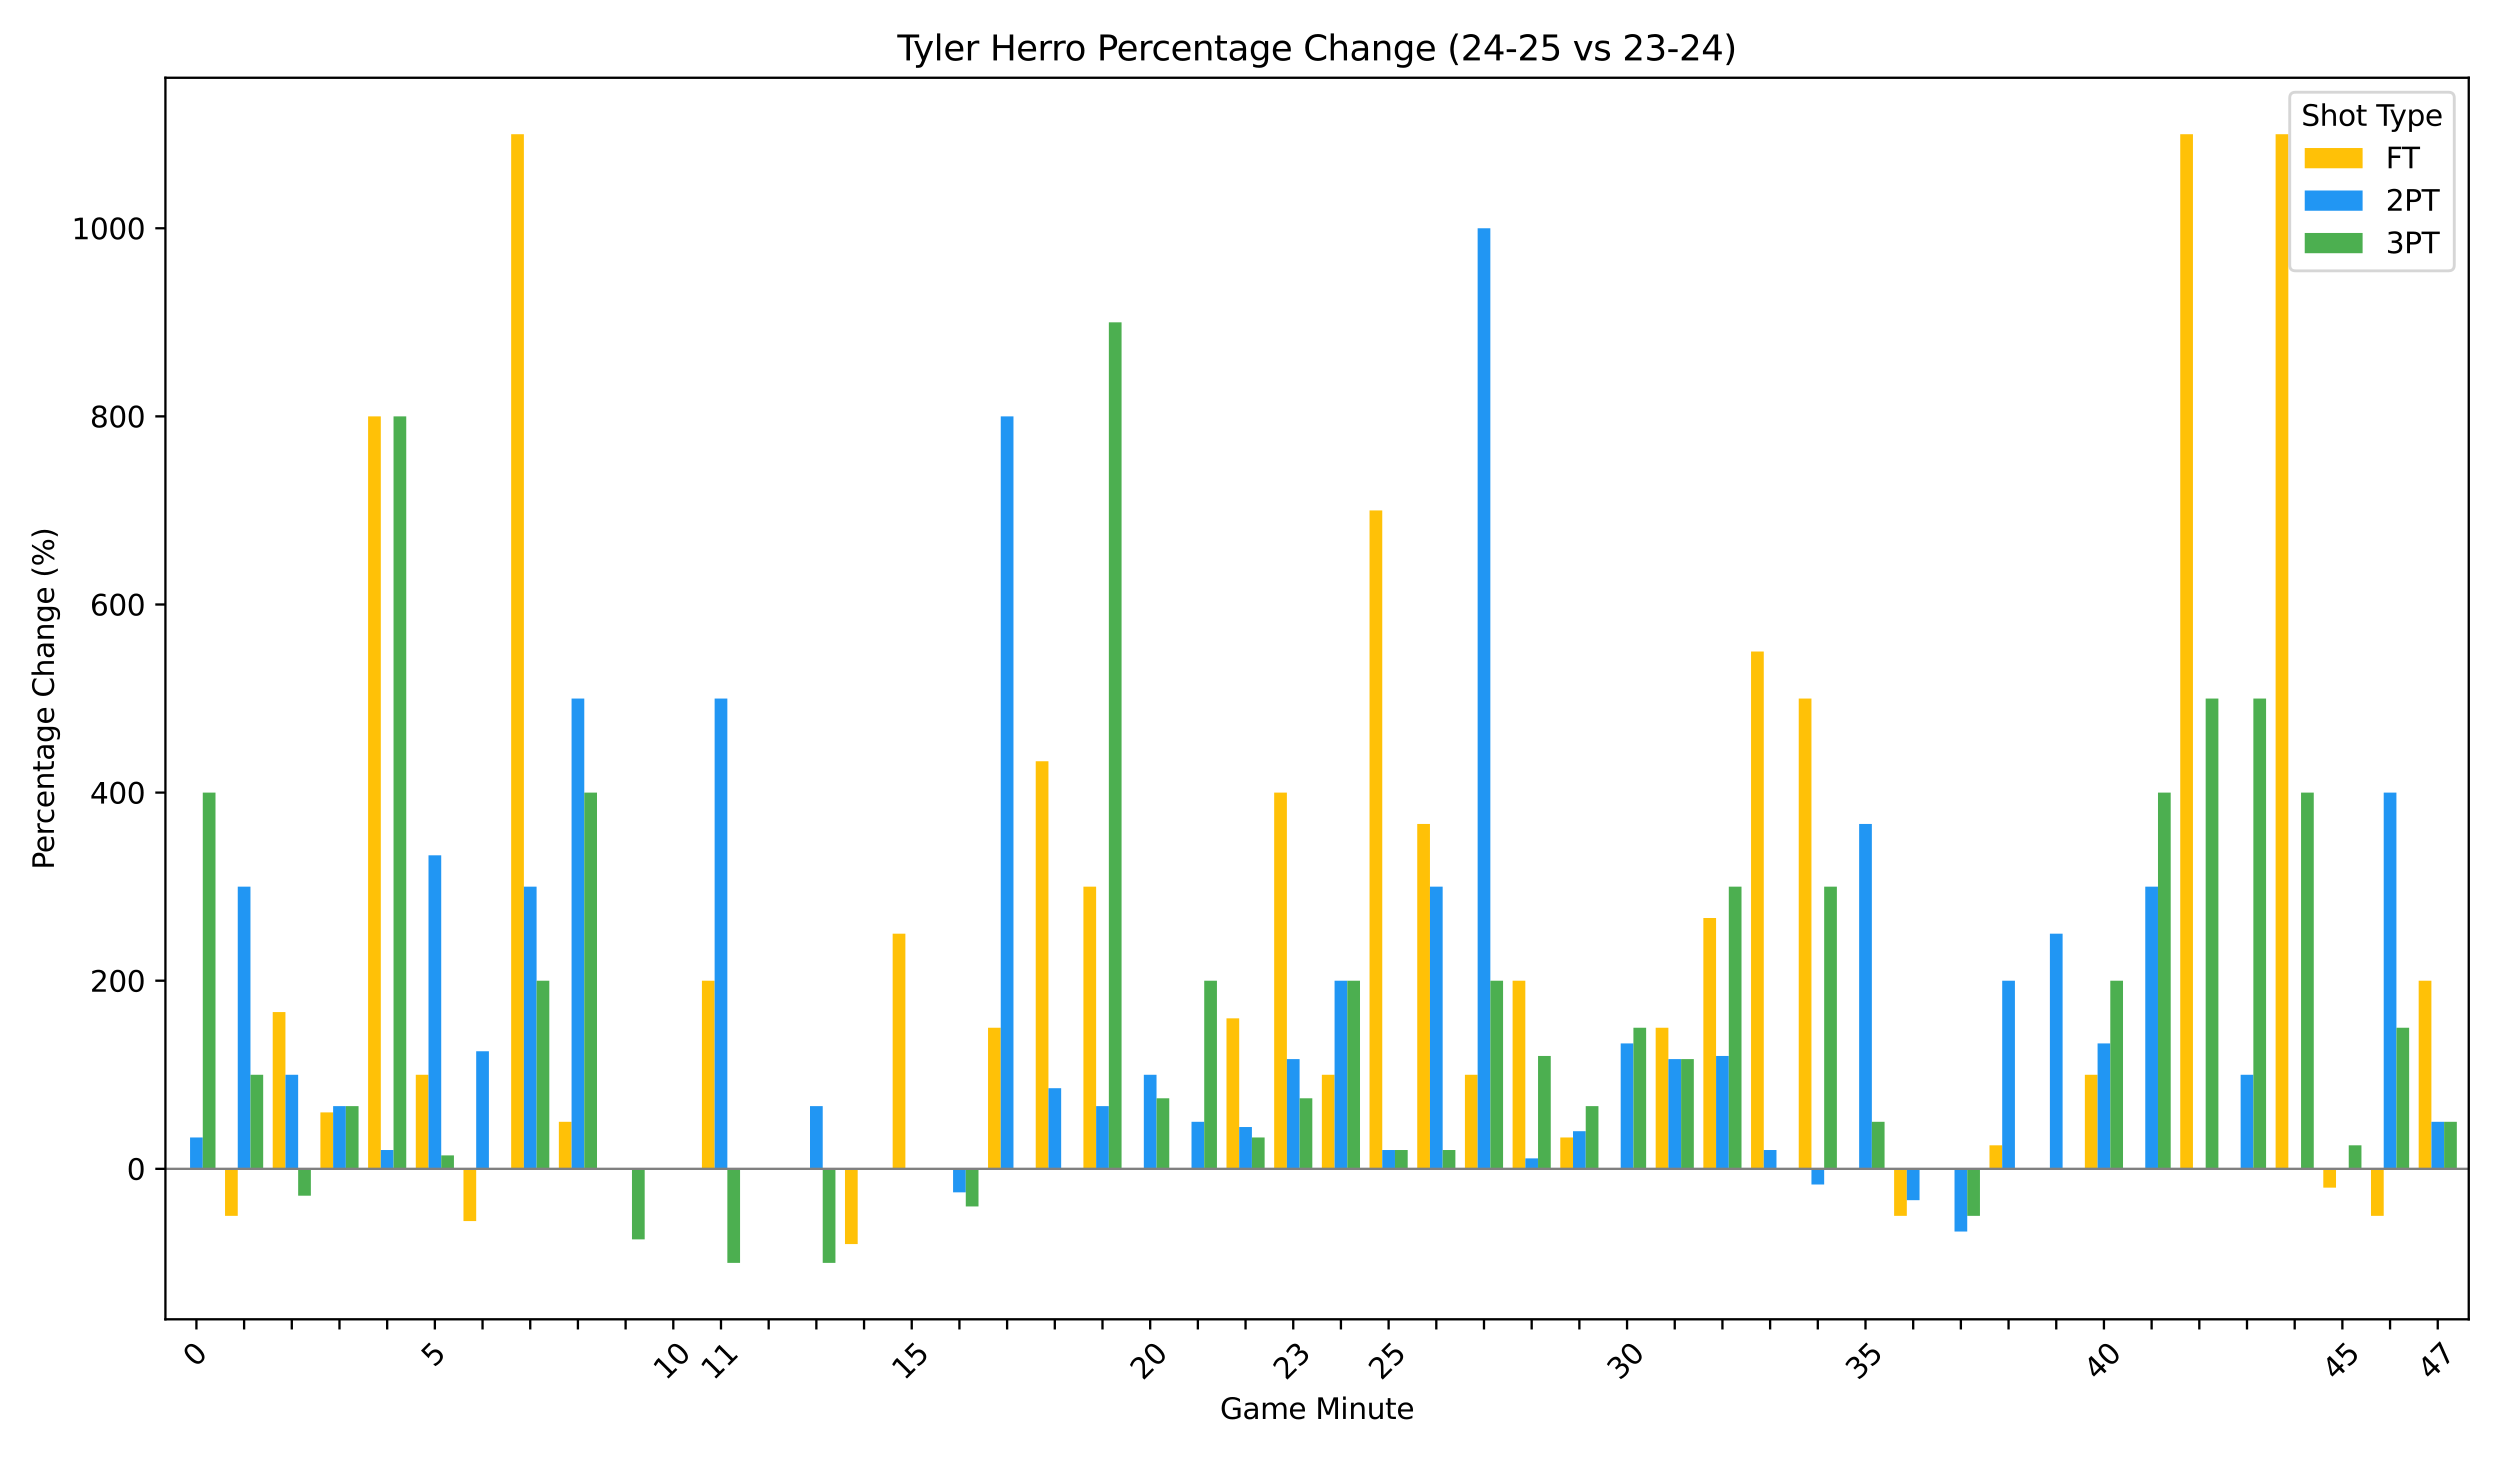 <?xml version="1.0" encoding="utf-8" standalone="no"?>
<!DOCTYPE svg PUBLIC "-//W3C//DTD SVG 1.1//EN"
  "http://www.w3.org/Graphics/SVG/1.1/DTD/svg11.dtd">
<svg xmlns:xlink="http://www.w3.org/1999/xlink" width="864pt" height="504pt" viewBox="0 0 864 504" xmlns="http://www.w3.org/2000/svg" version="1.1">
 <defs>
  <style type="text/css">*{stroke-linejoin: round; stroke-linecap: butt}</style>
 </defs>
 <g id="figure_1">
  <g id="patch_1">
   <path d="M 0 504 
L 864 504 
L 864 0 
L 0 0 
z
" style="fill: #ffffff"/>
  </g>
  <g id="axes_1">
   <g id="patch_2">
    <path d="M 57.17 455.956 
L 853.2 455.956 
L 853.2 26.88 
L 57.17 26.88 
z
" style="fill: #ffffff"/>
   </g>
   <g id="patch_3">
    <path d="M 61.29 403.946 
L 65.685 403.946 
L 65.685 403.946 
L 61.29 403.946 
z
" clip-path="url(#p4a70cbb8b5)" style="fill: #ffc107"/>
   </g>
   <g id="patch_4">
    <path d="M 77.771 403.946 
L 82.166 403.946 
L 82.166 420.199 
L 77.771 420.199 
z
" clip-path="url(#p4a70cbb8b5)" style="fill: #ffc107"/>
   </g>
   <g id="patch_5">
    <path d="M 94.252 403.946 
L 98.647 403.946 
L 98.647 349.77 
L 94.252 349.77 
z
" clip-path="url(#p4a70cbb8b5)" style="fill: #ffc107"/>
   </g>
   <g id="patch_6">
    <path d="M 110.733 403.946 
L 115.128 403.946 
L 115.128 384.443 
L 110.733 384.443 
z
" clip-path="url(#p4a70cbb8b5)" style="fill: #ffc107"/>
   </g>
   <g id="patch_7">
    <path d="M 127.214 403.946 
L 131.609 403.946 
L 131.609 143.901 
L 127.214 143.901 
z
" clip-path="url(#p4a70cbb8b5)" style="fill: #ffc107"/>
   </g>
   <g id="patch_8">
    <path d="M 143.695 403.946 
L 148.09 403.946 
L 148.09 371.441 
L 143.695 371.441 
z
" clip-path="url(#p4a70cbb8b5)" style="fill: #ffc107"/>
   </g>
   <g id="patch_9">
    <path d="M 160.176 403.946 
L 164.571 403.946 
L 164.571 422.005 
L 160.176 422.005 
z
" clip-path="url(#p4a70cbb8b5)" style="fill: #ffc107"/>
   </g>
   <g id="patch_10">
    <path d="M 176.657 403.946 
L 181.052 403.946 
L 181.052 46.383 
L 176.657 46.383 
z
" clip-path="url(#p4a70cbb8b5)" style="fill: #ffc107"/>
   </g>
   <g id="patch_11">
    <path d="M 193.138 403.946 
L 197.533 403.946 
L 197.533 387.694 
L 193.138 387.694 
z
" clip-path="url(#p4a70cbb8b5)" style="fill: #ffc107"/>
   </g>
   <g id="patch_12">
    <path d="M 209.619 403.946 
L 214.014 403.946 
L 214.014 403.946 
L 209.619 403.946 
z
" clip-path="url(#p4a70cbb8b5)" style="fill: #ffc107"/>
   </g>
   <g id="patch_13">
    <path d="M 226.1 403.946 
L 230.495 403.946 
L 230.495 403.946 
L 226.1 403.946 
z
" clip-path="url(#p4a70cbb8b5)" style="fill: #ffc107"/>
   </g>
   <g id="patch_14">
    <path d="M 242.581 403.946 
L 246.976 403.946 
L 246.976 338.935 
L 242.581 338.935 
z
" clip-path="url(#p4a70cbb8b5)" style="fill: #ffc107"/>
   </g>
   <g id="patch_15">
    <path d="M 259.062 403.946 
L 263.457 403.946 
L 263.457 403.946 
L 259.062 403.946 
z
" clip-path="url(#p4a70cbb8b5)" style="fill: #ffc107"/>
   </g>
   <g id="patch_16">
    <path d="M 275.543 403.946 
L 279.938 403.946 
L 279.938 403.946 
L 275.543 403.946 
z
" clip-path="url(#p4a70cbb8b5)" style="fill: #ffc107"/>
   </g>
   <g id="patch_17">
    <path d="M 292.024 403.946 
L 296.418 403.946 
L 296.418 429.951 
L 292.024 429.951 
z
" clip-path="url(#p4a70cbb8b5)" style="fill: #ffc107"/>
   </g>
   <g id="patch_18">
    <path d="M 308.505 403.946 
L 312.899 403.946 
L 312.899 322.682 
L 308.505 322.682 
z
" clip-path="url(#p4a70cbb8b5)" style="fill: #ffc107"/>
   </g>
   <g id="patch_19">
    <path d="M 324.985 403.946 
L 329.38 403.946 
L 329.38 403.946 
L 324.985 403.946 
z
" clip-path="url(#p4a70cbb8b5)" style="fill: #ffc107"/>
   </g>
   <g id="patch_20">
    <path d="M 341.466 403.946 
L 345.861 403.946 
L 345.861 355.188 
L 341.466 355.188 
z
" clip-path="url(#p4a70cbb8b5)" style="fill: #ffc107"/>
   </g>
   <g id="patch_21">
    <path d="M 357.947 403.946 
L 362.342 403.946 
L 362.342 263.088 
L 357.947 263.088 
z
" clip-path="url(#p4a70cbb8b5)" style="fill: #ffc107"/>
   </g>
   <g id="patch_22">
    <path d="M 374.428 403.946 
L 378.823 403.946 
L 378.823 306.429 
L 374.428 306.429 
z
" clip-path="url(#p4a70cbb8b5)" style="fill: #ffc107"/>
   </g>
   <g id="patch_23">
    <path d="M 390.909 403.946 
L 395.304 403.946 
L 395.304 403.946 
L 390.909 403.946 
z
" clip-path="url(#p4a70cbb8b5)" style="fill: #ffc107"/>
   </g>
   <g id="patch_24">
    <path d="M 407.39 403.946 
L 411.785 403.946 
L 411.785 403.946 
L 407.39 403.946 
z
" clip-path="url(#p4a70cbb8b5)" style="fill: #ffc107"/>
   </g>
   <g id="patch_25">
    <path d="M 423.871 403.946 
L 428.266 403.946 
L 428.266 351.937 
L 423.871 351.937 
z
" clip-path="url(#p4a70cbb8b5)" style="fill: #ffc107"/>
   </g>
   <g id="patch_26">
    <path d="M 440.352 403.946 
L 444.747 403.946 
L 444.747 273.923 
L 440.352 273.923 
z
" clip-path="url(#p4a70cbb8b5)" style="fill: #ffc107"/>
   </g>
   <g id="patch_27">
    <path d="M 456.833 403.946 
L 461.228 403.946 
L 461.228 371.441 
L 456.833 371.441 
z
" clip-path="url(#p4a70cbb8b5)" style="fill: #ffc107"/>
   </g>
   <g id="patch_28">
    <path d="M 473.314 403.946 
L 477.709 403.946 
L 477.709 176.406 
L 473.314 176.406 
z
" clip-path="url(#p4a70cbb8b5)" style="fill: #ffc107"/>
   </g>
   <g id="patch_29">
    <path d="M 489.795 403.946 
L 494.19 403.946 
L 494.19 284.759 
L 489.795 284.759 
z
" clip-path="url(#p4a70cbb8b5)" style="fill: #ffc107"/>
   </g>
   <g id="patch_30">
    <path d="M 506.276 403.946 
L 510.671 403.946 
L 510.671 371.441 
L 506.276 371.441 
z
" clip-path="url(#p4a70cbb8b5)" style="fill: #ffc107"/>
   </g>
   <g id="patch_31">
    <path d="M 522.757 403.946 
L 527.152 403.946 
L 527.152 338.935 
L 522.757 338.935 
z
" clip-path="url(#p4a70cbb8b5)" style="fill: #ffc107"/>
   </g>
   <g id="patch_32">
    <path d="M 539.238 403.946 
L 543.633 403.946 
L 543.633 393.111 
L 539.238 393.111 
z
" clip-path="url(#p4a70cbb8b5)" style="fill: #ffc107"/>
   </g>
   <g id="patch_33">
    <path d="M 555.719 403.946 
L 560.114 403.946 
L 560.114 403.946 
L 555.719 403.946 
z
" clip-path="url(#p4a70cbb8b5)" style="fill: #ffc107"/>
   </g>
   <g id="patch_34">
    <path d="M 572.2 403.946 
L 576.595 403.946 
L 576.595 355.188 
L 572.2 355.188 
z
" clip-path="url(#p4a70cbb8b5)" style="fill: #ffc107"/>
   </g>
   <g id="patch_35">
    <path d="M 588.681 403.946 
L 593.076 403.946 
L 593.076 317.264 
L 588.681 317.264 
z
" clip-path="url(#p4a70cbb8b5)" style="fill: #ffc107"/>
   </g>
   <g id="patch_36">
    <path d="M 605.162 403.946 
L 609.557 403.946 
L 609.557 225.165 
L 605.162 225.165 
z
" clip-path="url(#p4a70cbb8b5)" style="fill: #ffc107"/>
   </g>
   <g id="patch_37">
    <path d="M 621.643 403.946 
L 626.038 403.946 
L 626.038 241.418 
L 621.643 241.418 
z
" clip-path="url(#p4a70cbb8b5)" style="fill: #ffc107"/>
   </g>
   <g id="patch_38">
    <path d="M 638.124 403.946 
L 642.518 403.946 
L 642.518 403.946 
L 638.124 403.946 
z
" clip-path="url(#p4a70cbb8b5)" style="fill: #ffc107"/>
   </g>
   <g id="patch_39">
    <path d="M 654.605 403.946 
L 658.999 403.946 
L 658.999 420.199 
L 654.605 420.199 
z
" clip-path="url(#p4a70cbb8b5)" style="fill: #ffc107"/>
   </g>
   <g id="patch_40">
    <path d="M 671.085 403.946 
L 675.48 403.946 
L 675.48 403.946 
L 671.085 403.946 
z
" clip-path="url(#p4a70cbb8b5)" style="fill: #ffc107"/>
   </g>
   <g id="patch_41">
    <path d="M 687.566 403.946 
L 691.961 403.946 
L 691.961 395.82 
L 687.566 395.82 
z
" clip-path="url(#p4a70cbb8b5)" style="fill: #ffc107"/>
   </g>
   <g id="patch_42">
    <path d="M 704.047 403.946 
L 708.442 403.946 
L 708.442 403.946 
L 704.047 403.946 
z
" clip-path="url(#p4a70cbb8b5)" style="fill: #ffc107"/>
   </g>
   <g id="patch_43">
    <path d="M 720.528 403.946 
L 724.923 403.946 
L 724.923 371.441 
L 720.528 371.441 
z
" clip-path="url(#p4a70cbb8b5)" style="fill: #ffc107"/>
   </g>
   <g id="patch_44">
    <path d="M 737.009 403.946 
L 741.404 403.946 
L 741.404 403.946 
L 737.009 403.946 
z
" clip-path="url(#p4a70cbb8b5)" style="fill: #ffc107"/>
   </g>
   <g id="patch_45">
    <path d="M 753.49 403.946 
L 757.885 403.946 
L 757.885 46.383 
L 753.49 46.383 
z
" clip-path="url(#p4a70cbb8b5)" style="fill: #ffc107"/>
   </g>
   <g id="patch_46">
    <path d="M 769.971 403.946 
L 774.366 403.946 
L 774.366 403.946 
L 769.971 403.946 
z
" clip-path="url(#p4a70cbb8b5)" style="fill: #ffc107"/>
   </g>
   <g id="patch_47">
    <path d="M 786.452 403.946 
L 790.847 403.946 
L 790.847 46.383 
L 786.452 46.383 
z
" clip-path="url(#p4a70cbb8b5)" style="fill: #ffc107"/>
   </g>
   <g id="patch_48">
    <path d="M 802.933 403.946 
L 807.328 403.946 
L 807.328 410.448 
L 802.933 410.448 
z
" clip-path="url(#p4a70cbb8b5)" style="fill: #ffc107"/>
   </g>
   <g id="patch_49">
    <path d="M 819.414 403.946 
L 823.809 403.946 
L 823.809 420.199 
L 819.414 420.199 
z
" clip-path="url(#p4a70cbb8b5)" style="fill: #ffc107"/>
   </g>
   <g id="patch_50">
    <path d="M 835.895 403.946 
L 840.29 403.946 
L 840.29 338.935 
L 835.895 338.935 
z
" clip-path="url(#p4a70cbb8b5)" style="fill: #ffc107"/>
   </g>
   <g id="patch_51">
    <path d="M 65.685 403.946 
L 70.08 403.946 
L 70.08 393.111 
L 65.685 393.111 
z
" clip-path="url(#p4a70cbb8b5)" style="fill: #2196f3"/>
   </g>
   <g id="patch_52">
    <path d="M 82.166 403.946 
L 86.561 403.946 
L 86.561 306.429 
L 82.166 306.429 
z
" clip-path="url(#p4a70cbb8b5)" style="fill: #2196f3"/>
   </g>
   <g id="patch_53">
    <path d="M 98.647 403.946 
L 103.042 403.946 
L 103.042 371.441 
L 98.647 371.441 
z
" clip-path="url(#p4a70cbb8b5)" style="fill: #2196f3"/>
   </g>
   <g id="patch_54">
    <path d="M 115.128 403.946 
L 119.523 403.946 
L 119.523 382.276 
L 115.128 382.276 
z
" clip-path="url(#p4a70cbb8b5)" style="fill: #2196f3"/>
   </g>
   <g id="patch_55">
    <path d="M 131.609 403.946 
L 136.004 403.946 
L 136.004 397.445 
L 131.609 397.445 
z
" clip-path="url(#p4a70cbb8b5)" style="fill: #2196f3"/>
   </g>
   <g id="patch_56">
    <path d="M 148.09 403.946 
L 152.485 403.946 
L 152.485 295.594 
L 148.09 295.594 
z
" clip-path="url(#p4a70cbb8b5)" style="fill: #2196f3"/>
   </g>
   <g id="patch_57">
    <path d="M 164.571 403.946 
L 168.966 403.946 
L 168.966 363.314 
L 164.571 363.314 
z
" clip-path="url(#p4a70cbb8b5)" style="fill: #2196f3"/>
   </g>
   <g id="patch_58">
    <path d="M 181.052 403.946 
L 185.447 403.946 
L 185.447 306.429 
L 181.052 306.429 
z
" clip-path="url(#p4a70cbb8b5)" style="fill: #2196f3"/>
   </g>
   <g id="patch_59">
    <path d="M 197.533 403.946 
L 201.928 403.946 
L 201.928 241.418 
L 197.533 241.418 
z
" clip-path="url(#p4a70cbb8b5)" style="fill: #2196f3"/>
   </g>
   <g id="patch_60">
    <path d="M 214.014 403.946 
L 218.409 403.946 
L 218.409 403.946 
L 214.014 403.946 
z
" clip-path="url(#p4a70cbb8b5)" style="fill: #2196f3"/>
   </g>
   <g id="patch_61">
    <path d="M 230.495 403.946 
L 234.89 403.946 
L 234.89 403.946 
L 230.495 403.946 
z
" clip-path="url(#p4a70cbb8b5)" style="fill: #2196f3"/>
   </g>
   <g id="patch_62">
    <path d="M 246.976 403.946 
L 251.371 403.946 
L 251.371 241.418 
L 246.976 241.418 
z
" clip-path="url(#p4a70cbb8b5)" style="fill: #2196f3"/>
   </g>
   <g id="patch_63">
    <path d="M 263.457 403.946 
L 267.852 403.946 
L 267.852 403.946 
L 263.457 403.946 
z
" clip-path="url(#p4a70cbb8b5)" style="fill: #2196f3"/>
   </g>
   <g id="patch_64">
    <path d="M 279.938 403.946 
L 284.332 403.946 
L 284.332 382.276 
L 279.938 382.276 
z
" clip-path="url(#p4a70cbb8b5)" style="fill: #2196f3"/>
   </g>
   <g id="patch_65">
    <path d="M 296.418 403.946 
L 300.813 403.946 
L 300.813 403.946 
L 296.418 403.946 
z
" clip-path="url(#p4a70cbb8b5)" style="fill: #2196f3"/>
   </g>
   <g id="patch_66">
    <path d="M 312.899 403.946 
L 317.294 403.946 
L 317.294 403.946 
L 312.899 403.946 
z
" clip-path="url(#p4a70cbb8b5)" style="fill: #2196f3"/>
   </g>
   <g id="patch_67">
    <path d="M 329.38 403.946 
L 333.775 403.946 
L 333.775 412.073 
L 329.38 412.073 
z
" clip-path="url(#p4a70cbb8b5)" style="fill: #2196f3"/>
   </g>
   <g id="patch_68">
    <path d="M 345.861 403.946 
L 350.256 403.946 
L 350.256 143.901 
L 345.861 143.901 
z
" clip-path="url(#p4a70cbb8b5)" style="fill: #2196f3"/>
   </g>
   <g id="patch_69">
    <path d="M 362.342 403.946 
L 366.737 403.946 
L 366.737 376.084 
L 362.342 376.084 
z
" clip-path="url(#p4a70cbb8b5)" style="fill: #2196f3"/>
   </g>
   <g id="patch_70">
    <path d="M 378.823 403.946 
L 383.218 403.946 
L 383.218 382.276 
L 378.823 382.276 
z
" clip-path="url(#p4a70cbb8b5)" style="fill: #2196f3"/>
   </g>
   <g id="patch_71">
    <path d="M 395.304 403.946 
L 399.699 403.946 
L 399.699 371.441 
L 395.304 371.441 
z
" clip-path="url(#p4a70cbb8b5)" style="fill: #2196f3"/>
   </g>
   <g id="patch_72">
    <path d="M 411.785 403.946 
L 416.18 403.946 
L 416.18 387.694 
L 411.785 387.694 
z
" clip-path="url(#p4a70cbb8b5)" style="fill: #2196f3"/>
   </g>
   <g id="patch_73">
    <path d="M 428.266 403.946 
L 432.661 403.946 
L 432.661 389.499 
L 428.266 389.499 
z
" clip-path="url(#p4a70cbb8b5)" style="fill: #2196f3"/>
   </g>
   <g id="patch_74">
    <path d="M 444.747 403.946 
L 449.142 403.946 
L 449.142 366.023 
L 444.747 366.023 
z
" clip-path="url(#p4a70cbb8b5)" style="fill: #2196f3"/>
   </g>
   <g id="patch_75">
    <path d="M 461.228 403.946 
L 465.623 403.946 
L 465.623 338.935 
L 461.228 338.935 
z
" clip-path="url(#p4a70cbb8b5)" style="fill: #2196f3"/>
   </g>
   <g id="patch_76">
    <path d="M 477.709 403.946 
L 482.104 403.946 
L 482.104 397.445 
L 477.709 397.445 
z
" clip-path="url(#p4a70cbb8b5)" style="fill: #2196f3"/>
   </g>
   <g id="patch_77">
    <path d="M 494.19 403.946 
L 498.585 403.946 
L 498.585 306.429 
L 494.19 306.429 
z
" clip-path="url(#p4a70cbb8b5)" style="fill: #2196f3"/>
   </g>
   <g id="patch_78">
    <path d="M 510.671 403.946 
L 515.066 403.946 
L 515.066 78.889 
L 510.671 78.889 
z
" clip-path="url(#p4a70cbb8b5)" style="fill: #2196f3"/>
   </g>
   <g id="patch_79">
    <path d="M 527.152 403.946 
L 531.547 403.946 
L 531.547 400.335 
L 527.152 400.335 
z
" clip-path="url(#p4a70cbb8b5)" style="fill: #2196f3"/>
   </g>
   <g id="patch_80">
    <path d="M 543.633 403.946 
L 548.028 403.946 
L 548.028 390.944 
L 543.633 390.944 
z
" clip-path="url(#p4a70cbb8b5)" style="fill: #2196f3"/>
   </g>
   <g id="patch_81">
    <path d="M 560.114 403.946 
L 564.509 403.946 
L 564.509 360.605 
L 560.114 360.605 
z
" clip-path="url(#p4a70cbb8b5)" style="fill: #2196f3"/>
   </g>
   <g id="patch_82">
    <path d="M 576.595 403.946 
L 580.99 403.946 
L 580.99 366.023 
L 576.595 366.023 
z
" clip-path="url(#p4a70cbb8b5)" style="fill: #2196f3"/>
   </g>
   <g id="patch_83">
    <path d="M 593.076 403.946 
L 597.471 403.946 
L 597.471 364.94 
L 593.076 364.94 
z
" clip-path="url(#p4a70cbb8b5)" style="fill: #2196f3"/>
   </g>
   <g id="patch_84">
    <path d="M 609.557 403.946 
L 613.952 403.946 
L 613.952 397.445 
L 609.557 397.445 
z
" clip-path="url(#p4a70cbb8b5)" style="fill: #2196f3"/>
   </g>
   <g id="patch_85">
    <path d="M 626.038 403.946 
L 630.432 403.946 
L 630.432 409.364 
L 626.038 409.364 
z
" clip-path="url(#p4a70cbb8b5)" style="fill: #2196f3"/>
   </g>
   <g id="patch_86">
    <path d="M 642.518 403.946 
L 646.913 403.946 
L 646.913 284.759 
L 642.518 284.759 
z
" clip-path="url(#p4a70cbb8b5)" style="fill: #2196f3"/>
   </g>
   <g id="patch_87">
    <path d="M 658.999 403.946 
L 663.394 403.946 
L 663.394 414.782 
L 658.999 414.782 
z
" clip-path="url(#p4a70cbb8b5)" style="fill: #2196f3"/>
   </g>
   <g id="patch_88">
    <path d="M 675.48 403.946 
L 679.875 403.946 
L 679.875 425.617 
L 675.48 425.617 
z
" clip-path="url(#p4a70cbb8b5)" style="fill: #2196f3"/>
   </g>
   <g id="patch_89">
    <path d="M 691.961 403.946 
L 696.356 403.946 
L 696.356 338.935 
L 691.961 338.935 
z
" clip-path="url(#p4a70cbb8b5)" style="fill: #2196f3"/>
   </g>
   <g id="patch_90">
    <path d="M 708.442 403.946 
L 712.837 403.946 
L 712.837 322.682 
L 708.442 322.682 
z
" clip-path="url(#p4a70cbb8b5)" style="fill: #2196f3"/>
   </g>
   <g id="patch_91">
    <path d="M 724.923 403.946 
L 729.318 403.946 
L 729.318 360.605 
L 724.923 360.605 
z
" clip-path="url(#p4a70cbb8b5)" style="fill: #2196f3"/>
   </g>
   <g id="patch_92">
    <path d="M 741.404 403.946 
L 745.799 403.946 
L 745.799 306.429 
L 741.404 306.429 
z
" clip-path="url(#p4a70cbb8b5)" style="fill: #2196f3"/>
   </g>
   <g id="patch_93">
    <path d="M 757.885 403.946 
L 762.28 403.946 
L 762.28 403.946 
L 757.885 403.946 
z
" clip-path="url(#p4a70cbb8b5)" style="fill: #2196f3"/>
   </g>
   <g id="patch_94">
    <path d="M 774.366 403.946 
L 778.761 403.946 
L 778.761 371.441 
L 774.366 371.441 
z
" clip-path="url(#p4a70cbb8b5)" style="fill: #2196f3"/>
   </g>
   <g id="patch_95">
    <path d="M 790.847 403.946 
L 795.242 403.946 
L 795.242 403.946 
L 790.847 403.946 
z
" clip-path="url(#p4a70cbb8b5)" style="fill: #2196f3"/>
   </g>
   <g id="patch_96">
    <path d="M 807.328 403.946 
L 811.723 403.946 
L 811.723 403.946 
L 807.328 403.946 
z
" clip-path="url(#p4a70cbb8b5)" style="fill: #2196f3"/>
   </g>
   <g id="patch_97">
    <path d="M 823.809 403.946 
L 828.204 403.946 
L 828.204 273.923 
L 823.809 273.923 
z
" clip-path="url(#p4a70cbb8b5)" style="fill: #2196f3"/>
   </g>
   <g id="patch_98">
    <path d="M 840.29 403.946 
L 844.685 403.946 
L 844.685 387.694 
L 840.29 387.694 
z
" clip-path="url(#p4a70cbb8b5)" style="fill: #2196f3"/>
   </g>
   <g id="patch_99">
    <path d="M 70.08 403.946 
L 74.475 403.946 
L 74.475 273.923 
L 70.08 273.923 
z
" clip-path="url(#p4a70cbb8b5)" style="fill: #4caf50"/>
   </g>
   <g id="patch_100">
    <path d="M 86.561 403.946 
L 90.956 403.946 
L 90.956 371.441 
L 86.561 371.441 
z
" clip-path="url(#p4a70cbb8b5)" style="fill: #4caf50"/>
   </g>
   <g id="patch_101">
    <path d="M 103.042 403.946 
L 107.437 403.946 
L 107.437 413.234 
L 103.042 413.234 
z
" clip-path="url(#p4a70cbb8b5)" style="fill: #4caf50"/>
   </g>
   <g id="patch_102">
    <path d="M 119.523 403.946 
L 123.918 403.946 
L 123.918 382.276 
L 119.523 382.276 
z
" clip-path="url(#p4a70cbb8b5)" style="fill: #4caf50"/>
   </g>
   <g id="patch_103">
    <path d="M 136.004 403.946 
L 140.399 403.946 
L 140.399 143.901 
L 136.004 143.901 
z
" clip-path="url(#p4a70cbb8b5)" style="fill: #4caf50"/>
   </g>
   <g id="patch_104">
    <path d="M 152.485 403.946 
L 156.88 403.946 
L 156.88 399.303 
L 152.485 399.303 
z
" clip-path="url(#p4a70cbb8b5)" style="fill: #4caf50"/>
   </g>
   <g id="patch_105">
    <path d="M 168.966 403.946 
L 173.361 403.946 
L 173.361 403.946 
L 168.966 403.946 
z
" clip-path="url(#p4a70cbb8b5)" style="fill: #4caf50"/>
   </g>
   <g id="patch_106">
    <path d="M 185.447 403.946 
L 189.842 403.946 
L 189.842 338.935 
L 185.447 338.935 
z
" clip-path="url(#p4a70cbb8b5)" style="fill: #4caf50"/>
   </g>
   <g id="patch_107">
    <path d="M 201.928 403.946 
L 206.323 403.946 
L 206.323 273.923 
L 201.928 273.923 
z
" clip-path="url(#p4a70cbb8b5)" style="fill: #4caf50"/>
   </g>
   <g id="patch_108">
    <path d="M 218.409 403.946 
L 222.804 403.946 
L 222.804 428.326 
L 218.409 428.326 
z
" clip-path="url(#p4a70cbb8b5)" style="fill: #4caf50"/>
   </g>
   <g id="patch_109">
    <path d="M 234.89 403.946 
L 239.285 403.946 
L 239.285 403.946 
L 234.89 403.946 
z
" clip-path="url(#p4a70cbb8b5)" style="fill: #4caf50"/>
   </g>
   <g id="patch_110">
    <path d="M 251.371 403.946 
L 255.765 403.946 
L 255.765 436.452 
L 251.371 436.452 
z
" clip-path="url(#p4a70cbb8b5)" style="fill: #4caf50"/>
   </g>
   <g id="patch_111">
    <path d="M 267.852 403.946 
L 272.246 403.946 
L 272.246 403.946 
L 267.852 403.946 
z
" clip-path="url(#p4a70cbb8b5)" style="fill: #4caf50"/>
   </g>
   <g id="patch_112">
    <path d="M 284.332 403.946 
L 288.727 403.946 
L 288.727 436.452 
L 284.332 436.452 
z
" clip-path="url(#p4a70cbb8b5)" style="fill: #4caf50"/>
   </g>
   <g id="patch_113">
    <path d="M 300.813 403.946 
L 305.208 403.946 
L 305.208 403.946 
L 300.813 403.946 
z
" clip-path="url(#p4a70cbb8b5)" style="fill: #4caf50"/>
   </g>
   <g id="patch_114">
    <path d="M 317.294 403.946 
L 321.689 403.946 
L 321.689 403.946 
L 317.294 403.946 
z
" clip-path="url(#p4a70cbb8b5)" style="fill: #4caf50"/>
   </g>
   <g id="patch_115">
    <path d="M 333.775 403.946 
L 338.17 403.946 
L 338.17 416.949 
L 333.775 416.949 
z
" clip-path="url(#p4a70cbb8b5)" style="fill: #4caf50"/>
   </g>
   <g id="patch_116">
    <path d="M 350.256 403.946 
L 354.651 403.946 
L 354.651 403.946 
L 350.256 403.946 
z
" clip-path="url(#p4a70cbb8b5)" style="fill: #4caf50"/>
   </g>
   <g id="patch_117">
    <path d="M 366.737 403.946 
L 371.132 403.946 
L 371.132 403.946 
L 366.737 403.946 
z
" clip-path="url(#p4a70cbb8b5)" style="fill: #4caf50"/>
   </g>
   <g id="patch_118">
    <path d="M 383.218 403.946 
L 387.613 403.946 
L 387.613 111.395 
L 383.218 111.395 
z
" clip-path="url(#p4a70cbb8b5)" style="fill: #4caf50"/>
   </g>
   <g id="patch_119">
    <path d="M 399.699 403.946 
L 404.094 403.946 
L 404.094 379.567 
L 399.699 379.567 
z
" clip-path="url(#p4a70cbb8b5)" style="fill: #4caf50"/>
   </g>
   <g id="patch_120">
    <path d="M 416.18 403.946 
L 420.575 403.946 
L 420.575 338.935 
L 416.18 338.935 
z
" clip-path="url(#p4a70cbb8b5)" style="fill: #4caf50"/>
   </g>
   <g id="patch_121">
    <path d="M 432.661 403.946 
L 437.056 403.946 
L 437.056 393.111 
L 432.661 393.111 
z
" clip-path="url(#p4a70cbb8b5)" style="fill: #4caf50"/>
   </g>
   <g id="patch_122">
    <path d="M 449.142 403.946 
L 453.537 403.946 
L 453.537 379.567 
L 449.142 379.567 
z
" clip-path="url(#p4a70cbb8b5)" style="fill: #4caf50"/>
   </g>
   <g id="patch_123">
    <path d="M 465.623 403.946 
L 470.018 403.946 
L 470.018 338.935 
L 465.623 338.935 
z
" clip-path="url(#p4a70cbb8b5)" style="fill: #4caf50"/>
   </g>
   <g id="patch_124">
    <path d="M 482.104 403.946 
L 486.499 403.946 
L 486.499 397.445 
L 482.104 397.445 
z
" clip-path="url(#p4a70cbb8b5)" style="fill: #4caf50"/>
   </g>
   <g id="patch_125">
    <path d="M 498.585 403.946 
L 502.98 403.946 
L 502.98 397.445 
L 498.585 397.445 
z
" clip-path="url(#p4a70cbb8b5)" style="fill: #4caf50"/>
   </g>
   <g id="patch_126">
    <path d="M 515.066 403.946 
L 519.461 403.946 
L 519.461 338.935 
L 515.066 338.935 
z
" clip-path="url(#p4a70cbb8b5)" style="fill: #4caf50"/>
   </g>
   <g id="patch_127">
    <path d="M 531.547 403.946 
L 535.942 403.946 
L 535.942 364.94 
L 531.547 364.94 
z
" clip-path="url(#p4a70cbb8b5)" style="fill: #4caf50"/>
   </g>
   <g id="patch_128">
    <path d="M 548.028 403.946 
L 552.423 403.946 
L 552.423 382.276 
L 548.028 382.276 
z
" clip-path="url(#p4a70cbb8b5)" style="fill: #4caf50"/>
   </g>
   <g id="patch_129">
    <path d="M 564.509 403.946 
L 568.904 403.946 
L 568.904 355.188 
L 564.509 355.188 
z
" clip-path="url(#p4a70cbb8b5)" style="fill: #4caf50"/>
   </g>
   <g id="patch_130">
    <path d="M 580.99 403.946 
L 585.385 403.946 
L 585.385 366.023 
L 580.99 366.023 
z
" clip-path="url(#p4a70cbb8b5)" style="fill: #4caf50"/>
   </g>
   <g id="patch_131">
    <path d="M 597.471 403.946 
L 601.865 403.946 
L 601.865 306.429 
L 597.471 306.429 
z
" clip-path="url(#p4a70cbb8b5)" style="fill: #4caf50"/>
   </g>
   <g id="patch_132">
    <path d="M 613.952 403.946 
L 618.346 403.946 
L 618.346 403.946 
L 613.952 403.946 
z
" clip-path="url(#p4a70cbb8b5)" style="fill: #4caf50"/>
   </g>
   <g id="patch_133">
    <path d="M 630.432 403.946 
L 634.827 403.946 
L 634.827 306.429 
L 630.432 306.429 
z
" clip-path="url(#p4a70cbb8b5)" style="fill: #4caf50"/>
   </g>
   <g id="patch_134">
    <path d="M 646.913 403.946 
L 651.308 403.946 
L 651.308 387.694 
L 646.913 387.694 
z
" clip-path="url(#p4a70cbb8b5)" style="fill: #4caf50"/>
   </g>
   <g id="patch_135">
    <path d="M 663.394 403.946 
L 667.789 403.946 
L 667.789 403.946 
L 663.394 403.946 
z
" clip-path="url(#p4a70cbb8b5)" style="fill: #4caf50"/>
   </g>
   <g id="patch_136">
    <path d="M 679.875 403.946 
L 684.27 403.946 
L 684.27 420.199 
L 679.875 420.199 
z
" clip-path="url(#p4a70cbb8b5)" style="fill: #4caf50"/>
   </g>
   <g id="patch_137">
    <path d="M 696.356 403.946 
L 700.751 403.946 
L 700.751 403.946 
L 696.356 403.946 
z
" clip-path="url(#p4a70cbb8b5)" style="fill: #4caf50"/>
   </g>
   <g id="patch_138">
    <path d="M 712.837 403.946 
L 717.232 403.946 
L 717.232 403.946 
L 712.837 403.946 
z
" clip-path="url(#p4a70cbb8b5)" style="fill: #4caf50"/>
   </g>
   <g id="patch_139">
    <path d="M 729.318 403.946 
L 733.713 403.946 
L 733.713 338.935 
L 729.318 338.935 
z
" clip-path="url(#p4a70cbb8b5)" style="fill: #4caf50"/>
   </g>
   <g id="patch_140">
    <path d="M 745.799 403.946 
L 750.194 403.946 
L 750.194 273.923 
L 745.799 273.923 
z
" clip-path="url(#p4a70cbb8b5)" style="fill: #4caf50"/>
   </g>
   <g id="patch_141">
    <path d="M 762.28 403.946 
L 766.675 403.946 
L 766.675 241.418 
L 762.28 241.418 
z
" clip-path="url(#p4a70cbb8b5)" style="fill: #4caf50"/>
   </g>
   <g id="patch_142">
    <path d="M 778.761 403.946 
L 783.156 403.946 
L 783.156 241.418 
L 778.761 241.418 
z
" clip-path="url(#p4a70cbb8b5)" style="fill: #4caf50"/>
   </g>
   <g id="patch_143">
    <path d="M 795.242 403.946 
L 799.637 403.946 
L 799.637 273.923 
L 795.242 273.923 
z
" clip-path="url(#p4a70cbb8b5)" style="fill: #4caf50"/>
   </g>
   <g id="patch_144">
    <path d="M 811.723 403.946 
L 816.118 403.946 
L 816.118 395.82 
L 811.723 395.82 
z
" clip-path="url(#p4a70cbb8b5)" style="fill: #4caf50"/>
   </g>
   <g id="patch_145">
    <path d="M 828.204 403.946 
L 832.599 403.946 
L 832.599 355.188 
L 828.204 355.188 
z
" clip-path="url(#p4a70cbb8b5)" style="fill: #4caf50"/>
   </g>
   <g id="patch_146">
    <path d="M 844.685 403.946 
L 849.08 403.946 
L 849.08 387.694 
L 844.685 387.694 
z
" clip-path="url(#p4a70cbb8b5)" style="fill: #4caf50"/>
   </g>
   <g id="matplotlib.axis_1">
    <g id="xtick_1">
     <g id="line2d_1">
      <defs>
       <path id="medf3143ec0" d="M 0 0 
L 0 3.5 
" style="stroke: #000000; stroke-width: 0.8"/>
      </defs>
      <g>
       <use xlink:href="#medf3143ec0" x="67.883" y="455.956" style="stroke: #000000; stroke-width: 0.8"/>
      </g>
     </g>
     <g id="text_1">
      <!-- 0 -->
      <g transform="translate(67.584 472.827) rotate(-45) scale(0.1 -0.1)">
       <defs>
        <path id="DejaVuSans-30" d="M 2034 4250 
Q 1547 4250 1301 3770 
Q 1056 3291 1056 2328 
Q 1056 1369 1301 889 
Q 1547 409 2034 409 
Q 2525 409 2770 889 
Q 3016 1369 3016 2328 
Q 3016 3291 2770 3770 
Q 2525 4250 2034 4250 
z
M 2034 4750 
Q 2819 4750 3233 4129 
Q 3647 3509 3647 2328 
Q 3647 1150 3233 529 
Q 2819 -91 2034 -91 
Q 1250 -91 836 529 
Q 422 1150 422 2328 
Q 422 3509 836 4129 
Q 1250 4750 2034 4750 
z
" transform="scale(0.016)"/>
       </defs>
       <use xlink:href="#DejaVuSans-30"/>
      </g>
     </g>
    </g>
    <g id="xtick_2">
     <g id="line2d_2">
      <g>
       <use xlink:href="#medf3143ec0" x="84.364" y="455.956" style="stroke: #000000; stroke-width: 0.8"/>
      </g>
     </g>
    </g>
    <g id="xtick_3">
     <g id="line2d_3">
      <g>
       <use xlink:href="#medf3143ec0" x="100.845" y="455.956" style="stroke: #000000; stroke-width: 0.8"/>
      </g>
     </g>
    </g>
    <g id="xtick_4">
     <g id="line2d_4">
      <g>
       <use xlink:href="#medf3143ec0" x="117.325" y="455.956" style="stroke: #000000; stroke-width: 0.8"/>
      </g>
     </g>
    </g>
    <g id="xtick_5">
     <g id="line2d_5">
      <g>
       <use xlink:href="#medf3143ec0" x="133.806" y="455.956" style="stroke: #000000; stroke-width: 0.8"/>
      </g>
     </g>
    </g>
    <g id="xtick_6">
     <g id="line2d_6">
      <g>
       <use xlink:href="#medf3143ec0" x="150.287" y="455.956" style="stroke: #000000; stroke-width: 0.8"/>
      </g>
     </g>
     <g id="text_2">
      <!-- 5 -->
      <g transform="translate(149.989 472.827) rotate(-45) scale(0.1 -0.1)">
       <defs>
        <path id="DejaVuSans-35" d="M 691 4666 
L 3169 4666 
L 3169 4134 
L 1269 4134 
L 1269 2991 
Q 1406 3038 1543 3061 
Q 1681 3084 1819 3084 
Q 2600 3084 3056 2656 
Q 3513 2228 3513 1497 
Q 3513 744 3044 326 
Q 2575 -91 1722 -91 
Q 1428 -91 1123 -41 
Q 819 9 494 109 
L 494 744 
Q 775 591 1075 516 
Q 1375 441 1709 441 
Q 2250 441 2565 725 
Q 2881 1009 2881 1497 
Q 2881 1984 2565 2268 
Q 2250 2553 1709 2553 
Q 1456 2553 1204 2497 
Q 953 2441 691 2322 
L 691 4666 
z
" transform="scale(0.016)"/>
       </defs>
       <use xlink:href="#DejaVuSans-35"/>
      </g>
     </g>
    </g>
    <g id="xtick_7">
     <g id="line2d_7">
      <g>
       <use xlink:href="#medf3143ec0" x="166.768" y="455.956" style="stroke: #000000; stroke-width: 0.8"/>
      </g>
     </g>
    </g>
    <g id="xtick_8">
     <g id="line2d_8">
      <g>
       <use xlink:href="#medf3143ec0" x="183.249" y="455.956" style="stroke: #000000; stroke-width: 0.8"/>
      </g>
     </g>
    </g>
    <g id="xtick_9">
     <g id="line2d_9">
      <g>
       <use xlink:href="#medf3143ec0" x="199.73" y="455.956" style="stroke: #000000; stroke-width: 0.8"/>
      </g>
     </g>
    </g>
    <g id="xtick_10">
     <g id="line2d_10">
      <g>
       <use xlink:href="#medf3143ec0" x="216.211" y="455.956" style="stroke: #000000; stroke-width: 0.8"/>
      </g>
     </g>
    </g>
    <g id="xtick_11">
     <g id="line2d_11">
      <g>
       <use xlink:href="#medf3143ec0" x="232.692" y="455.956" style="stroke: #000000; stroke-width: 0.8"/>
      </g>
     </g>
     <g id="text_3">
      <!-- 10 -->
      <g transform="translate(230.144 477.326) rotate(-45) scale(0.1 -0.1)">
       <defs>
        <path id="DejaVuSans-31" d="M 794 531 
L 1825 531 
L 1825 4091 
L 703 3866 
L 703 4441 
L 1819 4666 
L 2450 4666 
L 2450 531 
L 3481 531 
L 3481 0 
L 794 0 
L 794 531 
z
" transform="scale(0.016)"/>
       </defs>
       <use xlink:href="#DejaVuSans-31"/>
       <use xlink:href="#DejaVuSans-30" transform="translate(63.623 0)"/>
      </g>
     </g>
    </g>
    <g id="xtick_12">
     <g id="line2d_12">
      <g>
       <use xlink:href="#medf3143ec0" x="249.173" y="455.956" style="stroke: #000000; stroke-width: 0.8"/>
      </g>
     </g>
     <g id="text_4">
      <!-- 11 -->
      <g transform="translate(246.625 477.326) rotate(-45) scale(0.1 -0.1)">
       <use xlink:href="#DejaVuSans-31"/>
       <use xlink:href="#DejaVuSans-31" transform="translate(63.623 0)"/>
      </g>
     </g>
    </g>
    <g id="xtick_13">
     <g id="line2d_13">
      <g>
       <use xlink:href="#medf3143ec0" x="265.654" y="455.956" style="stroke: #000000; stroke-width: 0.8"/>
      </g>
     </g>
    </g>
    <g id="xtick_14">
     <g id="line2d_14">
      <g>
       <use xlink:href="#medf3143ec0" x="282.135" y="455.956" style="stroke: #000000; stroke-width: 0.8"/>
      </g>
     </g>
    </g>
    <g id="xtick_15">
     <g id="line2d_15">
      <g>
       <use xlink:href="#medf3143ec0" x="298.616" y="455.956" style="stroke: #000000; stroke-width: 0.8"/>
      </g>
     </g>
    </g>
    <g id="xtick_16">
     <g id="line2d_16">
      <g>
       <use xlink:href="#medf3143ec0" x="315.097" y="455.956" style="stroke: #000000; stroke-width: 0.8"/>
      </g>
     </g>
     <g id="text_5">
      <!-- 15 -->
      <g transform="translate(312.549 477.326) rotate(-45) scale(0.1 -0.1)">
       <use xlink:href="#DejaVuSans-31"/>
       <use xlink:href="#DejaVuSans-35" transform="translate(63.623 0)"/>
      </g>
     </g>
    </g>
    <g id="xtick_17">
     <g id="line2d_17">
      <g>
       <use xlink:href="#medf3143ec0" x="331.578" y="455.956" style="stroke: #000000; stroke-width: 0.8"/>
      </g>
     </g>
    </g>
    <g id="xtick_18">
     <g id="line2d_18">
      <g>
       <use xlink:href="#medf3143ec0" x="348.059" y="455.956" style="stroke: #000000; stroke-width: 0.8"/>
      </g>
     </g>
    </g>
    <g id="xtick_19">
     <g id="line2d_19">
      <g>
       <use xlink:href="#medf3143ec0" x="364.54" y="455.956" style="stroke: #000000; stroke-width: 0.8"/>
      </g>
     </g>
    </g>
    <g id="xtick_20">
     <g id="line2d_20">
      <g>
       <use xlink:href="#medf3143ec0" x="381.021" y="455.956" style="stroke: #000000; stroke-width: 0.8"/>
      </g>
     </g>
    </g>
    <g id="xtick_21">
     <g id="line2d_21">
      <g>
       <use xlink:href="#medf3143ec0" x="397.502" y="455.956" style="stroke: #000000; stroke-width: 0.8"/>
      </g>
     </g>
     <g id="text_6">
      <!-- 20 -->
      <g transform="translate(394.954 477.326) rotate(-45) scale(0.1 -0.1)">
       <defs>
        <path id="DejaVuSans-32" d="M 1228 531 
L 3431 531 
L 3431 0 
L 469 0 
L 469 531 
Q 828 903 1448 1529 
Q 2069 2156 2228 2338 
Q 2531 2678 2651 2914 
Q 2772 3150 2772 3378 
Q 2772 3750 2511 3984 
Q 2250 4219 1831 4219 
Q 1534 4219 1204 4116 
Q 875 4013 500 3803 
L 500 4441 
Q 881 4594 1212 4672 
Q 1544 4750 1819 4750 
Q 2544 4750 2975 4387 
Q 3406 4025 3406 3419 
Q 3406 3131 3298 2873 
Q 3191 2616 2906 2266 
Q 2828 2175 2409 1742 
Q 1991 1309 1228 531 
z
" transform="scale(0.016)"/>
       </defs>
       <use xlink:href="#DejaVuSans-32"/>
       <use xlink:href="#DejaVuSans-30" transform="translate(63.623 0)"/>
      </g>
     </g>
    </g>
    <g id="xtick_22">
     <g id="line2d_22">
      <g>
       <use xlink:href="#medf3143ec0" x="413.983" y="455.956" style="stroke: #000000; stroke-width: 0.8"/>
      </g>
     </g>
    </g>
    <g id="xtick_23">
     <g id="line2d_23">
      <g>
       <use xlink:href="#medf3143ec0" x="430.464" y="455.956" style="stroke: #000000; stroke-width: 0.8"/>
      </g>
     </g>
    </g>
    <g id="xtick_24">
     <g id="line2d_24">
      <g>
       <use xlink:href="#medf3143ec0" x="446.945" y="455.956" style="stroke: #000000; stroke-width: 0.8"/>
      </g>
     </g>
     <g id="text_7">
      <!-- 23 -->
      <g transform="translate(444.397 477.326) rotate(-45) scale(0.1 -0.1)">
       <defs>
        <path id="DejaVuSans-33" d="M 2597 2516 
Q 3050 2419 3304 2112 
Q 3559 1806 3559 1356 
Q 3559 666 3084 287 
Q 2609 -91 1734 -91 
Q 1441 -91 1130 -33 
Q 819 25 488 141 
L 488 750 
Q 750 597 1062 519 
Q 1375 441 1716 441 
Q 2309 441 2620 675 
Q 2931 909 2931 1356 
Q 2931 1769 2642 2001 
Q 2353 2234 1838 2234 
L 1294 2234 
L 1294 2753 
L 1863 2753 
Q 2328 2753 2575 2939 
Q 2822 3125 2822 3475 
Q 2822 3834 2567 4026 
Q 2313 4219 1838 4219 
Q 1578 4219 1281 4162 
Q 984 4106 628 3988 
L 628 4550 
Q 988 4650 1302 4700 
Q 1616 4750 1894 4750 
Q 2613 4750 3031 4423 
Q 3450 4097 3450 3541 
Q 3450 3153 3228 2886 
Q 3006 2619 2597 2516 
z
" transform="scale(0.016)"/>
       </defs>
       <use xlink:href="#DejaVuSans-32"/>
       <use xlink:href="#DejaVuSans-33" transform="translate(63.623 0)"/>
      </g>
     </g>
    </g>
    <g id="xtick_25">
     <g id="line2d_25">
      <g>
       <use xlink:href="#medf3143ec0" x="463.425" y="455.956" style="stroke: #000000; stroke-width: 0.8"/>
      </g>
     </g>
    </g>
    <g id="xtick_26">
     <g id="line2d_26">
      <g>
       <use xlink:href="#medf3143ec0" x="479.906" y="455.956" style="stroke: #000000; stroke-width: 0.8"/>
      </g>
     </g>
     <g id="text_8">
      <!-- 25 -->
      <g transform="translate(477.359 477.326) rotate(-45) scale(0.1 -0.1)">
       <use xlink:href="#DejaVuSans-32"/>
       <use xlink:href="#DejaVuSans-35" transform="translate(63.623 0)"/>
      </g>
     </g>
    </g>
    <g id="xtick_27">
     <g id="line2d_27">
      <g>
       <use xlink:href="#medf3143ec0" x="496.387" y="455.956" style="stroke: #000000; stroke-width: 0.8"/>
      </g>
     </g>
    </g>
    <g id="xtick_28">
     <g id="line2d_28">
      <g>
       <use xlink:href="#medf3143ec0" x="512.868" y="455.956" style="stroke: #000000; stroke-width: 0.8"/>
      </g>
     </g>
    </g>
    <g id="xtick_29">
     <g id="line2d_29">
      <g>
       <use xlink:href="#medf3143ec0" x="529.349" y="455.956" style="stroke: #000000; stroke-width: 0.8"/>
      </g>
     </g>
    </g>
    <g id="xtick_30">
     <g id="line2d_30">
      <g>
       <use xlink:href="#medf3143ec0" x="545.83" y="455.956" style="stroke: #000000; stroke-width: 0.8"/>
      </g>
     </g>
    </g>
    <g id="xtick_31">
     <g id="line2d_31">
      <g>
       <use xlink:href="#medf3143ec0" x="562.311" y="455.956" style="stroke: #000000; stroke-width: 0.8"/>
      </g>
     </g>
     <g id="text_9">
      <!-- 30 -->
      <g transform="translate(559.763 477.326) rotate(-45) scale(0.1 -0.1)">
       <use xlink:href="#DejaVuSans-33"/>
       <use xlink:href="#DejaVuSans-30" transform="translate(63.623 0)"/>
      </g>
     </g>
    </g>
    <g id="xtick_32">
     <g id="line2d_32">
      <g>
       <use xlink:href="#medf3143ec0" x="578.792" y="455.956" style="stroke: #000000; stroke-width: 0.8"/>
      </g>
     </g>
    </g>
    <g id="xtick_33">
     <g id="line2d_33">
      <g>
       <use xlink:href="#medf3143ec0" x="595.273" y="455.956" style="stroke: #000000; stroke-width: 0.8"/>
      </g>
     </g>
    </g>
    <g id="xtick_34">
     <g id="line2d_34">
      <g>
       <use xlink:href="#medf3143ec0" x="611.754" y="455.956" style="stroke: #000000; stroke-width: 0.8"/>
      </g>
     </g>
    </g>
    <g id="xtick_35">
     <g id="line2d_35">
      <g>
       <use xlink:href="#medf3143ec0" x="628.235" y="455.956" style="stroke: #000000; stroke-width: 0.8"/>
      </g>
     </g>
    </g>
    <g id="xtick_36">
     <g id="line2d_36">
      <g>
       <use xlink:href="#medf3143ec0" x="644.716" y="455.956" style="stroke: #000000; stroke-width: 0.8"/>
      </g>
     </g>
     <g id="text_10">
      <!-- 35 -->
      <g transform="translate(642.168 477.326) rotate(-45) scale(0.1 -0.1)">
       <use xlink:href="#DejaVuSans-33"/>
       <use xlink:href="#DejaVuSans-35" transform="translate(63.623 0)"/>
      </g>
     </g>
    </g>
    <g id="xtick_37">
     <g id="line2d_37">
      <g>
       <use xlink:href="#medf3143ec0" x="661.197" y="455.956" style="stroke: #000000; stroke-width: 0.8"/>
      </g>
     </g>
    </g>
    <g id="xtick_38">
     <g id="line2d_38">
      <g>
       <use xlink:href="#medf3143ec0" x="677.678" y="455.956" style="stroke: #000000; stroke-width: 0.8"/>
      </g>
     </g>
    </g>
    <g id="xtick_39">
     <g id="line2d_39">
      <g>
       <use xlink:href="#medf3143ec0" x="694.159" y="455.956" style="stroke: #000000; stroke-width: 0.8"/>
      </g>
     </g>
    </g>
    <g id="xtick_40">
     <g id="line2d_40">
      <g>
       <use xlink:href="#medf3143ec0" x="710.64" y="455.956" style="stroke: #000000; stroke-width: 0.8"/>
      </g>
     </g>
    </g>
    <g id="xtick_41">
     <g id="line2d_41">
      <g>
       <use xlink:href="#medf3143ec0" x="727.121" y="455.956" style="stroke: #000000; stroke-width: 0.8"/>
      </g>
     </g>
     <g id="text_11">
      <!-- 40 -->
      <g transform="translate(724.573 477.326) rotate(-45) scale(0.1 -0.1)">
       <defs>
        <path id="DejaVuSans-34" d="M 2419 4116 
L 825 1625 
L 2419 1625 
L 2419 4116 
z
M 2253 4666 
L 3047 4666 
L 3047 1625 
L 3713 1625 
L 3713 1100 
L 3047 1100 
L 3047 0 
L 2419 0 
L 2419 1100 
L 313 1100 
L 313 1709 
L 2253 4666 
z
" transform="scale(0.016)"/>
       </defs>
       <use xlink:href="#DejaVuSans-34"/>
       <use xlink:href="#DejaVuSans-30" transform="translate(63.623 0)"/>
      </g>
     </g>
    </g>
    <g id="xtick_42">
     <g id="line2d_42">
      <g>
       <use xlink:href="#medf3143ec0" x="743.602" y="455.956" style="stroke: #000000; stroke-width: 0.8"/>
      </g>
     </g>
    </g>
    <g id="xtick_43">
     <g id="line2d_43">
      <g>
       <use xlink:href="#medf3143ec0" x="760.083" y="455.956" style="stroke: #000000; stroke-width: 0.8"/>
      </g>
     </g>
    </g>
    <g id="xtick_44">
     <g id="line2d_44">
      <g>
       <use xlink:href="#medf3143ec0" x="776.564" y="455.956" style="stroke: #000000; stroke-width: 0.8"/>
      </g>
     </g>
    </g>
    <g id="xtick_45">
     <g id="line2d_45">
      <g>
       <use xlink:href="#medf3143ec0" x="793.045" y="455.956" style="stroke: #000000; stroke-width: 0.8"/>
      </g>
     </g>
    </g>
    <g id="xtick_46">
     <g id="line2d_46">
      <g>
       <use xlink:href="#medf3143ec0" x="809.525" y="455.956" style="stroke: #000000; stroke-width: 0.8"/>
      </g>
     </g>
     <g id="text_12">
      <!-- 45 -->
      <g transform="translate(806.978 477.326) rotate(-45) scale(0.1 -0.1)">
       <use xlink:href="#DejaVuSans-34"/>
       <use xlink:href="#DejaVuSans-35" transform="translate(63.623 0)"/>
      </g>
     </g>
    </g>
    <g id="xtick_47">
     <g id="line2d_47">
      <g>
       <use xlink:href="#medf3143ec0" x="826.006" y="455.956" style="stroke: #000000; stroke-width: 0.8"/>
      </g>
     </g>
    </g>
    <g id="xtick_48">
     <g id="line2d_48">
      <g>
       <use xlink:href="#medf3143ec0" x="842.487" y="455.956" style="stroke: #000000; stroke-width: 0.8"/>
      </g>
     </g>
     <g id="text_13">
      <!-- 47 -->
      <g transform="translate(839.94 477.326) rotate(-45) scale(0.1 -0.1)">
       <defs>
        <path id="DejaVuSans-37" d="M 525 4666 
L 3525 4666 
L 3525 4397 
L 1831 0 
L 1172 0 
L 2766 4134 
L 525 4134 
L 525 4666 
z
" transform="scale(0.016)"/>
       </defs>
       <use xlink:href="#DejaVuSans-34"/>
       <use xlink:href="#DejaVuSans-37" transform="translate(63.623 0)"/>
      </g>
     </g>
    </g>
    <g id="text_14">
     <!-- Game Minute -->
     <g transform="translate(421.633 490.395) scale(0.1 -0.1)">
      <defs>
       <path id="DejaVuSans-47" d="M 3809 666 
L 3809 1919 
L 2778 1919 
L 2778 2438 
L 4434 2438 
L 4434 434 
Q 4069 175 3628 42 
Q 3188 -91 2688 -91 
Q 1594 -91 976 548 
Q 359 1188 359 2328 
Q 359 3472 976 4111 
Q 1594 4750 2688 4750 
Q 3144 4750 3555 4637 
Q 3966 4525 4313 4306 
L 4313 3634 
Q 3963 3931 3569 4081 
Q 3175 4231 2741 4231 
Q 1884 4231 1454 3753 
Q 1025 3275 1025 2328 
Q 1025 1384 1454 906 
Q 1884 428 2741 428 
Q 3075 428 3337 486 
Q 3600 544 3809 666 
z
" transform="scale(0.016)"/>
       <path id="DejaVuSans-61" d="M 2194 1759 
Q 1497 1759 1228 1600 
Q 959 1441 959 1056 
Q 959 750 1161 570 
Q 1363 391 1709 391 
Q 2188 391 2477 730 
Q 2766 1069 2766 1631 
L 2766 1759 
L 2194 1759 
z
M 3341 1997 
L 3341 0 
L 2766 0 
L 2766 531 
Q 2569 213 2275 61 
Q 1981 -91 1556 -91 
Q 1019 -91 701 211 
Q 384 513 384 1019 
Q 384 1609 779 1909 
Q 1175 2209 1959 2209 
L 2766 2209 
L 2766 2266 
Q 2766 2663 2505 2880 
Q 2244 3097 1772 3097 
Q 1472 3097 1187 3025 
Q 903 2953 641 2809 
L 641 3341 
Q 956 3463 1253 3523 
Q 1550 3584 1831 3584 
Q 2591 3584 2966 3190 
Q 3341 2797 3341 1997 
z
" transform="scale(0.016)"/>
       <path id="DejaVuSans-6d" d="M 3328 2828 
Q 3544 3216 3844 3400 
Q 4144 3584 4550 3584 
Q 5097 3584 5394 3201 
Q 5691 2819 5691 2113 
L 5691 0 
L 5113 0 
L 5113 2094 
Q 5113 2597 4934 2840 
Q 4756 3084 4391 3084 
Q 3944 3084 3684 2787 
Q 3425 2491 3425 1978 
L 3425 0 
L 2847 0 
L 2847 2094 
Q 2847 2600 2669 2842 
Q 2491 3084 2119 3084 
Q 1678 3084 1418 2786 
Q 1159 2488 1159 1978 
L 1159 0 
L 581 0 
L 581 3500 
L 1159 3500 
L 1159 2956 
Q 1356 3278 1631 3431 
Q 1906 3584 2284 3584 
Q 2666 3584 2933 3390 
Q 3200 3197 3328 2828 
z
" transform="scale(0.016)"/>
       <path id="DejaVuSans-65" d="M 3597 1894 
L 3597 1613 
L 953 1613 
Q 991 1019 1311 708 
Q 1631 397 2203 397 
Q 2534 397 2845 478 
Q 3156 559 3463 722 
L 3463 178 
Q 3153 47 2828 -22 
Q 2503 -91 2169 -91 
Q 1331 -91 842 396 
Q 353 884 353 1716 
Q 353 2575 817 3079 
Q 1281 3584 2069 3584 
Q 2775 3584 3186 3129 
Q 3597 2675 3597 1894 
z
M 3022 2063 
Q 3016 2534 2758 2815 
Q 2500 3097 2075 3097 
Q 1594 3097 1305 2825 
Q 1016 2553 972 2059 
L 3022 2063 
z
" transform="scale(0.016)"/>
       <path id="DejaVuSans-20" transform="scale(0.016)"/>
       <path id="DejaVuSans-4d" d="M 628 4666 
L 1569 4666 
L 2759 1491 
L 3956 4666 
L 4897 4666 
L 4897 0 
L 4281 0 
L 4281 4097 
L 3078 897 
L 2444 897 
L 1241 4097 
L 1241 0 
L 628 0 
L 628 4666 
z
" transform="scale(0.016)"/>
       <path id="DejaVuSans-69" d="M 603 3500 
L 1178 3500 
L 1178 0 
L 603 0 
L 603 3500 
z
M 603 4863 
L 1178 4863 
L 1178 4134 
L 603 4134 
L 603 4863 
z
" transform="scale(0.016)"/>
       <path id="DejaVuSans-6e" d="M 3513 2113 
L 3513 0 
L 2938 0 
L 2938 2094 
Q 2938 2591 2744 2837 
Q 2550 3084 2163 3084 
Q 1697 3084 1428 2787 
Q 1159 2491 1159 1978 
L 1159 0 
L 581 0 
L 581 3500 
L 1159 3500 
L 1159 2956 
Q 1366 3272 1645 3428 
Q 1925 3584 2291 3584 
Q 2894 3584 3203 3211 
Q 3513 2838 3513 2113 
z
" transform="scale(0.016)"/>
       <path id="DejaVuSans-75" d="M 544 1381 
L 544 3500 
L 1119 3500 
L 1119 1403 
Q 1119 906 1312 657 
Q 1506 409 1894 409 
Q 2359 409 2629 706 
Q 2900 1003 2900 1516 
L 2900 3500 
L 3475 3500 
L 3475 0 
L 2900 0 
L 2900 538 
Q 2691 219 2414 64 
Q 2138 -91 1772 -91 
Q 1169 -91 856 284 
Q 544 659 544 1381 
z
M 1991 3584 
L 1991 3584 
z
" transform="scale(0.016)"/>
       <path id="DejaVuSans-74" d="M 1172 4494 
L 1172 3500 
L 2356 3500 
L 2356 3053 
L 1172 3053 
L 1172 1153 
Q 1172 725 1289 603 
Q 1406 481 1766 481 
L 2356 481 
L 2356 0 
L 1766 0 
Q 1100 0 847 248 
Q 594 497 594 1153 
L 594 3053 
L 172 3053 
L 172 3500 
L 594 3500 
L 594 4494 
L 1172 4494 
z
" transform="scale(0.016)"/>
      </defs>
      <use xlink:href="#DejaVuSans-47"/>
      <use xlink:href="#DejaVuSans-61" transform="translate(77.49 0)"/>
      <use xlink:href="#DejaVuSans-6d" transform="translate(138.77 0)"/>
      <use xlink:href="#DejaVuSans-65" transform="translate(236.182 0)"/>
      <use xlink:href="#DejaVuSans-20" transform="translate(297.705 0)"/>
      <use xlink:href="#DejaVuSans-4d" transform="translate(329.492 0)"/>
      <use xlink:href="#DejaVuSans-69" transform="translate(415.771 0)"/>
      <use xlink:href="#DejaVuSans-6e" transform="translate(443.555 0)"/>
      <use xlink:href="#DejaVuSans-75" transform="translate(506.934 0)"/>
      <use xlink:href="#DejaVuSans-74" transform="translate(570.312 0)"/>
      <use xlink:href="#DejaVuSans-65" transform="translate(609.521 0)"/>
     </g>
    </g>
   </g>
   <g id="matplotlib.axis_2">
    <g id="ytick_1">
     <g id="line2d_49">
      <defs>
       <path id="m9a6b6391e8" d="M 0 0 
L -3.5 0 
" style="stroke: #000000; stroke-width: 0.8"/>
      </defs>
      <g>
       <use xlink:href="#m9a6b6391e8" x="57.17" y="403.946" style="stroke: #000000; stroke-width: 0.8"/>
      </g>
     </g>
     <g id="text_15">
      <!-- 0 -->
      <g transform="translate(43.807 407.746) scale(0.1 -0.1)">
       <use xlink:href="#DejaVuSans-30"/>
      </g>
     </g>
    </g>
    <g id="ytick_2">
     <g id="line2d_50">
      <g>
       <use xlink:href="#m9a6b6391e8" x="57.17" y="338.935" style="stroke: #000000; stroke-width: 0.8"/>
      </g>
     </g>
     <g id="text_16">
      <!-- 200 -->
      <g transform="translate(31.082 342.734) scale(0.1 -0.1)">
       <use xlink:href="#DejaVuSans-32"/>
       <use xlink:href="#DejaVuSans-30" transform="translate(63.623 0)"/>
       <use xlink:href="#DejaVuSans-30" transform="translate(127.246 0)"/>
      </g>
     </g>
    </g>
    <g id="ytick_3">
     <g id="line2d_51">
      <g>
       <use xlink:href="#m9a6b6391e8" x="57.17" y="273.923" style="stroke: #000000; stroke-width: 0.8"/>
      </g>
     </g>
     <g id="text_17">
      <!-- 400 -->
      <g transform="translate(31.082 277.723) scale(0.1 -0.1)">
       <use xlink:href="#DejaVuSans-34"/>
       <use xlink:href="#DejaVuSans-30" transform="translate(63.623 0)"/>
       <use xlink:href="#DejaVuSans-30" transform="translate(127.246 0)"/>
      </g>
     </g>
    </g>
    <g id="ytick_4">
     <g id="line2d_52">
      <g>
       <use xlink:href="#m9a6b6391e8" x="57.17" y="208.912" style="stroke: #000000; stroke-width: 0.8"/>
      </g>
     </g>
     <g id="text_18">
      <!-- 600 -->
      <g transform="translate(31.082 212.711) scale(0.1 -0.1)">
       <defs>
        <path id="DejaVuSans-36" d="M 2113 2584 
Q 1688 2584 1439 2293 
Q 1191 2003 1191 1497 
Q 1191 994 1439 701 
Q 1688 409 2113 409 
Q 2538 409 2786 701 
Q 3034 994 3034 1497 
Q 3034 2003 2786 2293 
Q 2538 2584 2113 2584 
z
M 3366 4563 
L 3366 3988 
Q 3128 4100 2886 4159 
Q 2644 4219 2406 4219 
Q 1781 4219 1451 3797 
Q 1122 3375 1075 2522 
Q 1259 2794 1537 2939 
Q 1816 3084 2150 3084 
Q 2853 3084 3261 2657 
Q 3669 2231 3669 1497 
Q 3669 778 3244 343 
Q 2819 -91 2113 -91 
Q 1303 -91 875 529 
Q 447 1150 447 2328 
Q 447 3434 972 4092 
Q 1497 4750 2381 4750 
Q 2619 4750 2861 4703 
Q 3103 4656 3366 4563 
z
" transform="scale(0.016)"/>
       </defs>
       <use xlink:href="#DejaVuSans-36"/>
       <use xlink:href="#DejaVuSans-30" transform="translate(63.623 0)"/>
       <use xlink:href="#DejaVuSans-30" transform="translate(127.246 0)"/>
      </g>
     </g>
    </g>
    <g id="ytick_5">
     <g id="line2d_53">
      <g>
       <use xlink:href="#m9a6b6391e8" x="57.17" y="143.901" style="stroke: #000000; stroke-width: 0.8"/>
      </g>
     </g>
     <g id="text_19">
      <!-- 800 -->
      <g transform="translate(31.082 147.7) scale(0.1 -0.1)">
       <defs>
        <path id="DejaVuSans-38" d="M 2034 2216 
Q 1584 2216 1326 1975 
Q 1069 1734 1069 1313 
Q 1069 891 1326 650 
Q 1584 409 2034 409 
Q 2484 409 2743 651 
Q 3003 894 3003 1313 
Q 3003 1734 2745 1975 
Q 2488 2216 2034 2216 
z
M 1403 2484 
Q 997 2584 770 2862 
Q 544 3141 544 3541 
Q 544 4100 942 4425 
Q 1341 4750 2034 4750 
Q 2731 4750 3128 4425 
Q 3525 4100 3525 3541 
Q 3525 3141 3298 2862 
Q 3072 2584 2669 2484 
Q 3125 2378 3379 2068 
Q 3634 1759 3634 1313 
Q 3634 634 3220 271 
Q 2806 -91 2034 -91 
Q 1263 -91 848 271 
Q 434 634 434 1313 
Q 434 1759 690 2068 
Q 947 2378 1403 2484 
z
M 1172 3481 
Q 1172 3119 1398 2916 
Q 1625 2713 2034 2713 
Q 2441 2713 2670 2916 
Q 2900 3119 2900 3481 
Q 2900 3844 2670 4047 
Q 2441 4250 2034 4250 
Q 1625 4250 1398 4047 
Q 1172 3844 1172 3481 
z
" transform="scale(0.016)"/>
       </defs>
       <use xlink:href="#DejaVuSans-38"/>
       <use xlink:href="#DejaVuSans-30" transform="translate(63.623 0)"/>
       <use xlink:href="#DejaVuSans-30" transform="translate(127.246 0)"/>
      </g>
     </g>
    </g>
    <g id="ytick_6">
     <g id="line2d_54">
      <g>
       <use xlink:href="#m9a6b6391e8" x="57.17" y="78.889" style="stroke: #000000; stroke-width: 0.8"/>
      </g>
     </g>
     <g id="text_20">
      <!-- 1000 -->
      <g transform="translate(24.72 82.688) scale(0.1 -0.1)">
       <use xlink:href="#DejaVuSans-31"/>
       <use xlink:href="#DejaVuSans-30" transform="translate(63.623 0)"/>
       <use xlink:href="#DejaVuSans-30" transform="translate(127.246 0)"/>
       <use xlink:href="#DejaVuSans-30" transform="translate(190.869 0)"/>
      </g>
     </g>
    </g>
    <g id="text_21">
     <!-- Percentage Change (%) -->
     <g transform="translate(18.64 300.515) rotate(-90) scale(0.1 -0.1)">
      <defs>
       <path id="DejaVuSans-50" d="M 1259 4147 
L 1259 2394 
L 2053 2394 
Q 2494 2394 2734 2622 
Q 2975 2850 2975 3272 
Q 2975 3691 2734 3919 
Q 2494 4147 2053 4147 
L 1259 4147 
z
M 628 4666 
L 2053 4666 
Q 2838 4666 3239 4311 
Q 3641 3956 3641 3272 
Q 3641 2581 3239 2228 
Q 2838 1875 2053 1875 
L 1259 1875 
L 1259 0 
L 628 0 
L 628 4666 
z
" transform="scale(0.016)"/>
       <path id="DejaVuSans-72" d="M 2631 2963 
Q 2534 3019 2420 3045 
Q 2306 3072 2169 3072 
Q 1681 3072 1420 2755 
Q 1159 2438 1159 1844 
L 1159 0 
L 581 0 
L 581 3500 
L 1159 3500 
L 1159 2956 
Q 1341 3275 1631 3429 
Q 1922 3584 2338 3584 
Q 2397 3584 2469 3576 
Q 2541 3569 2628 3553 
L 2631 2963 
z
" transform="scale(0.016)"/>
       <path id="DejaVuSans-63" d="M 3122 3366 
L 3122 2828 
Q 2878 2963 2633 3030 
Q 2388 3097 2138 3097 
Q 1578 3097 1268 2742 
Q 959 2388 959 1747 
Q 959 1106 1268 751 
Q 1578 397 2138 397 
Q 2388 397 2633 464 
Q 2878 531 3122 666 
L 3122 134 
Q 2881 22 2623 -34 
Q 2366 -91 2075 -91 
Q 1284 -91 818 406 
Q 353 903 353 1747 
Q 353 2603 823 3093 
Q 1294 3584 2113 3584 
Q 2378 3584 2631 3529 
Q 2884 3475 3122 3366 
z
" transform="scale(0.016)"/>
       <path id="DejaVuSans-67" d="M 2906 1791 
Q 2906 2416 2648 2759 
Q 2391 3103 1925 3103 
Q 1463 3103 1205 2759 
Q 947 2416 947 1791 
Q 947 1169 1205 825 
Q 1463 481 1925 481 
Q 2391 481 2648 825 
Q 2906 1169 2906 1791 
z
M 3481 434 
Q 3481 -459 3084 -895 
Q 2688 -1331 1869 -1331 
Q 1566 -1331 1297 -1286 
Q 1028 -1241 775 -1147 
L 775 -588 
Q 1028 -725 1275 -790 
Q 1522 -856 1778 -856 
Q 2344 -856 2625 -561 
Q 2906 -266 2906 331 
L 2906 616 
Q 2728 306 2450 153 
Q 2172 0 1784 0 
Q 1141 0 747 490 
Q 353 981 353 1791 
Q 353 2603 747 3093 
Q 1141 3584 1784 3584 
Q 2172 3584 2450 3431 
Q 2728 3278 2906 2969 
L 2906 3500 
L 3481 3500 
L 3481 434 
z
" transform="scale(0.016)"/>
       <path id="DejaVuSans-43" d="M 4122 4306 
L 4122 3641 
Q 3803 3938 3442 4084 
Q 3081 4231 2675 4231 
Q 1875 4231 1450 3742 
Q 1025 3253 1025 2328 
Q 1025 1406 1450 917 
Q 1875 428 2675 428 
Q 3081 428 3442 575 
Q 3803 722 4122 1019 
L 4122 359 
Q 3791 134 3420 21 
Q 3050 -91 2638 -91 
Q 1578 -91 968 557 
Q 359 1206 359 2328 
Q 359 3453 968 4101 
Q 1578 4750 2638 4750 
Q 3056 4750 3426 4639 
Q 3797 4528 4122 4306 
z
" transform="scale(0.016)"/>
       <path id="DejaVuSans-68" d="M 3513 2113 
L 3513 0 
L 2938 0 
L 2938 2094 
Q 2938 2591 2744 2837 
Q 2550 3084 2163 3084 
Q 1697 3084 1428 2787 
Q 1159 2491 1159 1978 
L 1159 0 
L 581 0 
L 581 4863 
L 1159 4863 
L 1159 2956 
Q 1366 3272 1645 3428 
Q 1925 3584 2291 3584 
Q 2894 3584 3203 3211 
Q 3513 2838 3513 2113 
z
" transform="scale(0.016)"/>
       <path id="DejaVuSans-28" d="M 1984 4856 
Q 1566 4138 1362 3434 
Q 1159 2731 1159 2009 
Q 1159 1288 1364 580 
Q 1569 -128 1984 -844 
L 1484 -844 
Q 1016 -109 783 600 
Q 550 1309 550 2009 
Q 550 2706 781 3412 
Q 1013 4119 1484 4856 
L 1984 4856 
z
" transform="scale(0.016)"/>
       <path id="DejaVuSans-25" d="M 4653 2053 
Q 4381 2053 4226 1822 
Q 4072 1591 4072 1178 
Q 4072 772 4226 539 
Q 4381 306 4653 306 
Q 4919 306 5073 539 
Q 5228 772 5228 1178 
Q 5228 1588 5073 1820 
Q 4919 2053 4653 2053 
z
M 4653 2450 
Q 5147 2450 5437 2106 
Q 5728 1763 5728 1178 
Q 5728 594 5436 251 
Q 5144 -91 4653 -91 
Q 4153 -91 3862 251 
Q 3572 594 3572 1178 
Q 3572 1766 3864 2108 
Q 4156 2450 4653 2450 
z
M 1428 4353 
Q 1159 4353 1004 4120 
Q 850 3888 850 3481 
Q 850 3069 1003 2837 
Q 1156 2606 1428 2606 
Q 1700 2606 1854 2837 
Q 2009 3069 2009 3481 
Q 2009 3884 1853 4118 
Q 1697 4353 1428 4353 
z
M 4250 4750 
L 4750 4750 
L 1831 -91 
L 1331 -91 
L 4250 4750 
z
M 1428 4750 
Q 1922 4750 2215 4408 
Q 2509 4066 2509 3481 
Q 2509 2891 2217 2550 
Q 1925 2209 1428 2209 
Q 931 2209 642 2551 
Q 353 2894 353 3481 
Q 353 4063 643 4406 
Q 934 4750 1428 4750 
z
" transform="scale(0.016)"/>
       <path id="DejaVuSans-29" d="M 513 4856 
L 1013 4856 
Q 1481 4119 1714 3412 
Q 1947 2706 1947 2009 
Q 1947 1309 1714 600 
Q 1481 -109 1013 -844 
L 513 -844 
Q 928 -128 1133 580 
Q 1338 1288 1338 2009 
Q 1338 2731 1133 3434 
Q 928 4138 513 4856 
z
" transform="scale(0.016)"/>
      </defs>
      <use xlink:href="#DejaVuSans-50"/>
      <use xlink:href="#DejaVuSans-65" transform="translate(56.678 0)"/>
      <use xlink:href="#DejaVuSans-72" transform="translate(118.201 0)"/>
      <use xlink:href="#DejaVuSans-63" transform="translate(157.064 0)"/>
      <use xlink:href="#DejaVuSans-65" transform="translate(212.045 0)"/>
      <use xlink:href="#DejaVuSans-6e" transform="translate(273.568 0)"/>
      <use xlink:href="#DejaVuSans-74" transform="translate(336.947 0)"/>
      <use xlink:href="#DejaVuSans-61" transform="translate(376.156 0)"/>
      <use xlink:href="#DejaVuSans-67" transform="translate(437.436 0)"/>
      <use xlink:href="#DejaVuSans-65" transform="translate(500.912 0)"/>
      <use xlink:href="#DejaVuSans-20" transform="translate(562.436 0)"/>
      <use xlink:href="#DejaVuSans-43" transform="translate(594.223 0)"/>
      <use xlink:href="#DejaVuSans-68" transform="translate(664.047 0)"/>
      <use xlink:href="#DejaVuSans-61" transform="translate(727.426 0)"/>
      <use xlink:href="#DejaVuSans-6e" transform="translate(788.705 0)"/>
      <use xlink:href="#DejaVuSans-67" transform="translate(852.084 0)"/>
      <use xlink:href="#DejaVuSans-65" transform="translate(915.561 0)"/>
      <use xlink:href="#DejaVuSans-20" transform="translate(977.084 0)"/>
      <use xlink:href="#DejaVuSans-28" transform="translate(1008.871 0)"/>
      <use xlink:href="#DejaVuSans-25" transform="translate(1047.885 0)"/>
      <use xlink:href="#DejaVuSans-29" transform="translate(1142.904 0)"/>
     </g>
    </g>
   </g>
   <g id="line2d_55">
    <path d="M 57.17 403.946 
L 853.2 403.946 
" clip-path="url(#p4a70cbb8b5)" style="fill: none; stroke: #808080; stroke-width: 0.8; stroke-linecap: square"/>
   </g>
   <g id="patch_147">
    <path d="M 57.17 455.956 
L 57.17 26.88 
" style="fill: none; stroke: #000000; stroke-width: 0.8; stroke-linejoin: miter; stroke-linecap: square"/>
   </g>
   <g id="patch_148">
    <path d="M 853.2 455.956 
L 853.2 26.88 
" style="fill: none; stroke: #000000; stroke-width: 0.8; stroke-linejoin: miter; stroke-linecap: square"/>
   </g>
   <g id="patch_149">
    <path d="M 57.17 455.956 
L 853.2 455.956 
" style="fill: none; stroke: #000000; stroke-width: 0.8; stroke-linejoin: miter; stroke-linecap: square"/>
   </g>
   <g id="patch_150">
    <path d="M 57.17 26.88 
L 853.2 26.88 
" style="fill: none; stroke: #000000; stroke-width: 0.8; stroke-linejoin: miter; stroke-linecap: square"/>
   </g>
   <g id="text_22">
    <!-- Tyler Herro Percentage Change (24-25 vs 23-24) -->
    <g transform="translate(310.124 20.88) scale(0.12 -0.12)">
     <defs>
      <path id="DejaVuSans-54" d="M -19 4666 
L 3928 4666 
L 3928 4134 
L 2272 4134 
L 2272 0 
L 1638 0 
L 1638 4134 
L -19 4134 
L -19 4666 
z
" transform="scale(0.016)"/>
      <path id="DejaVuSans-79" d="M 2059 -325 
Q 1816 -950 1584 -1140 
Q 1353 -1331 966 -1331 
L 506 -1331 
L 506 -850 
L 844 -850 
Q 1081 -850 1212 -737 
Q 1344 -625 1503 -206 
L 1606 56 
L 191 3500 
L 800 3500 
L 1894 763 
L 2988 3500 
L 3597 3500 
L 2059 -325 
z
" transform="scale(0.016)"/>
      <path id="DejaVuSans-6c" d="M 603 4863 
L 1178 4863 
L 1178 0 
L 603 0 
L 603 4863 
z
" transform="scale(0.016)"/>
      <path id="DejaVuSans-48" d="M 628 4666 
L 1259 4666 
L 1259 2753 
L 3553 2753 
L 3553 4666 
L 4184 4666 
L 4184 0 
L 3553 0 
L 3553 2222 
L 1259 2222 
L 1259 0 
L 628 0 
L 628 4666 
z
" transform="scale(0.016)"/>
      <path id="DejaVuSans-6f" d="M 1959 3097 
Q 1497 3097 1228 2736 
Q 959 2375 959 1747 
Q 959 1119 1226 758 
Q 1494 397 1959 397 
Q 2419 397 2687 759 
Q 2956 1122 2956 1747 
Q 2956 2369 2687 2733 
Q 2419 3097 1959 3097 
z
M 1959 3584 
Q 2709 3584 3137 3096 
Q 3566 2609 3566 1747 
Q 3566 888 3137 398 
Q 2709 -91 1959 -91 
Q 1206 -91 779 398 
Q 353 888 353 1747 
Q 353 2609 779 3096 
Q 1206 3584 1959 3584 
z
" transform="scale(0.016)"/>
      <path id="DejaVuSans-2d" d="M 313 2009 
L 1997 2009 
L 1997 1497 
L 313 1497 
L 313 2009 
z
" transform="scale(0.016)"/>
      <path id="DejaVuSans-76" d="M 191 3500 
L 800 3500 
L 1894 563 
L 2988 3500 
L 3597 3500 
L 2284 0 
L 1503 0 
L 191 3500 
z
" transform="scale(0.016)"/>
      <path id="DejaVuSans-73" d="M 2834 3397 
L 2834 2853 
Q 2591 2978 2328 3040 
Q 2066 3103 1784 3103 
Q 1356 3103 1142 2972 
Q 928 2841 928 2578 
Q 928 2378 1081 2264 
Q 1234 2150 1697 2047 
L 1894 2003 
Q 2506 1872 2764 1633 
Q 3022 1394 3022 966 
Q 3022 478 2636 193 
Q 2250 -91 1575 -91 
Q 1294 -91 989 -36 
Q 684 19 347 128 
L 347 722 
Q 666 556 975 473 
Q 1284 391 1588 391 
Q 1994 391 2212 530 
Q 2431 669 2431 922 
Q 2431 1156 2273 1281 
Q 2116 1406 1581 1522 
L 1381 1569 
Q 847 1681 609 1914 
Q 372 2147 372 2553 
Q 372 3047 722 3315 
Q 1072 3584 1716 3584 
Q 2034 3584 2315 3537 
Q 2597 3491 2834 3397 
z
" transform="scale(0.016)"/>
     </defs>
     <use xlink:href="#DejaVuSans-54"/>
     <use xlink:href="#DejaVuSans-79" transform="translate(45.459 0)"/>
     <use xlink:href="#DejaVuSans-6c" transform="translate(104.639 0)"/>
     <use xlink:href="#DejaVuSans-65" transform="translate(132.422 0)"/>
     <use xlink:href="#DejaVuSans-72" transform="translate(193.945 0)"/>
     <use xlink:href="#DejaVuSans-20" transform="translate(235.059 0)"/>
     <use xlink:href="#DejaVuSans-48" transform="translate(266.846 0)"/>
     <use xlink:href="#DejaVuSans-65" transform="translate(342.041 0)"/>
     <use xlink:href="#DejaVuSans-72" transform="translate(403.564 0)"/>
     <use xlink:href="#DejaVuSans-72" transform="translate(442.928 0)"/>
     <use xlink:href="#DejaVuSans-6f" transform="translate(481.791 0)"/>
     <use xlink:href="#DejaVuSans-20" transform="translate(542.973 0)"/>
     <use xlink:href="#DejaVuSans-50" transform="translate(574.76 0)"/>
     <use xlink:href="#DejaVuSans-65" transform="translate(631.438 0)"/>
     <use xlink:href="#DejaVuSans-72" transform="translate(692.961 0)"/>
     <use xlink:href="#DejaVuSans-63" transform="translate(731.824 0)"/>
     <use xlink:href="#DejaVuSans-65" transform="translate(786.805 0)"/>
     <use xlink:href="#DejaVuSans-6e" transform="translate(848.328 0)"/>
     <use xlink:href="#DejaVuSans-74" transform="translate(911.707 0)"/>
     <use xlink:href="#DejaVuSans-61" transform="translate(950.916 0)"/>
     <use xlink:href="#DejaVuSans-67" transform="translate(1012.195 0)"/>
     <use xlink:href="#DejaVuSans-65" transform="translate(1075.672 0)"/>
     <use xlink:href="#DejaVuSans-20" transform="translate(1137.195 0)"/>
     <use xlink:href="#DejaVuSans-43" transform="translate(1168.982 0)"/>
     <use xlink:href="#DejaVuSans-68" transform="translate(1238.807 0)"/>
     <use xlink:href="#DejaVuSans-61" transform="translate(1302.186 0)"/>
     <use xlink:href="#DejaVuSans-6e" transform="translate(1363.465 0)"/>
     <use xlink:href="#DejaVuSans-67" transform="translate(1426.844 0)"/>
     <use xlink:href="#DejaVuSans-65" transform="translate(1490.32 0)"/>
     <use xlink:href="#DejaVuSans-20" transform="translate(1551.844 0)"/>
     <use xlink:href="#DejaVuSans-28" transform="translate(1583.631 0)"/>
     <use xlink:href="#DejaVuSans-32" transform="translate(1622.645 0)"/>
     <use xlink:href="#DejaVuSans-34" transform="translate(1686.268 0)"/>
     <use xlink:href="#DejaVuSans-2d" transform="translate(1749.891 0)"/>
     <use xlink:href="#DejaVuSans-32" transform="translate(1785.975 0)"/>
     <use xlink:href="#DejaVuSans-35" transform="translate(1849.598 0)"/>
     <use xlink:href="#DejaVuSans-20" transform="translate(1913.221 0)"/>
     <use xlink:href="#DejaVuSans-76" transform="translate(1945.008 0)"/>
     <use xlink:href="#DejaVuSans-73" transform="translate(2004.188 0)"/>
     <use xlink:href="#DejaVuSans-20" transform="translate(2056.287 0)"/>
     <use xlink:href="#DejaVuSans-32" transform="translate(2088.074 0)"/>
     <use xlink:href="#DejaVuSans-33" transform="translate(2151.697 0)"/>
     <use xlink:href="#DejaVuSans-2d" transform="translate(2215.32 0)"/>
     <use xlink:href="#DejaVuSans-32" transform="translate(2251.404 0)"/>
     <use xlink:href="#DejaVuSans-34" transform="translate(2315.027 0)"/>
     <use xlink:href="#DejaVuSans-29" transform="translate(2378.65 0)"/>
    </g>
   </g>
   <g id="legend_1">
    <g id="patch_151">
     <path d="M 793.331 93.593 
L 846.2 93.593 
Q 848.2 93.593 848.2 91.593 
L 848.2 33.88 
Q 848.2 31.88 846.2 31.88 
L 793.331 31.88 
Q 791.331 31.88 791.331 33.88 
L 791.331 91.593 
Q 791.331 93.593 793.331 93.593 
z
" style="fill: #ffffff; opacity: 0.8; stroke: #cccccc; stroke-linejoin: miter"/>
    </g>
    <g id="text_23">
     <!-- Shot Type -->
     <g transform="translate(795.331 43.478) scale(0.1 -0.1)">
      <defs>
       <path id="DejaVuSans-53" d="M 3425 4513 
L 3425 3897 
Q 3066 4069 2747 4153 
Q 2428 4238 2131 4238 
Q 1616 4238 1336 4038 
Q 1056 3838 1056 3469 
Q 1056 3159 1242 3001 
Q 1428 2844 1947 2747 
L 2328 2669 
Q 3034 2534 3370 2195 
Q 3706 1856 3706 1288 
Q 3706 609 3251 259 
Q 2797 -91 1919 -91 
Q 1588 -91 1214 -16 
Q 841 59 441 206 
L 441 856 
Q 825 641 1194 531 
Q 1563 422 1919 422 
Q 2459 422 2753 634 
Q 3047 847 3047 1241 
Q 3047 1584 2836 1778 
Q 2625 1972 2144 2069 
L 1759 2144 
Q 1053 2284 737 2584 
Q 422 2884 422 3419 
Q 422 4038 858 4394 
Q 1294 4750 2059 4750 
Q 2388 4750 2728 4690 
Q 3069 4631 3425 4513 
z
" transform="scale(0.016)"/>
       <path id="DejaVuSans-70" d="M 1159 525 
L 1159 -1331 
L 581 -1331 
L 581 3500 
L 1159 3500 
L 1159 2969 
Q 1341 3281 1617 3432 
Q 1894 3584 2278 3584 
Q 2916 3584 3314 3078 
Q 3713 2572 3713 1747 
Q 3713 922 3314 415 
Q 2916 -91 2278 -91 
Q 1894 -91 1617 61 
Q 1341 213 1159 525 
z
M 3116 1747 
Q 3116 2381 2855 2742 
Q 2594 3103 2138 3103 
Q 1681 3103 1420 2742 
Q 1159 2381 1159 1747 
Q 1159 1113 1420 752 
Q 1681 391 2138 391 
Q 2594 391 2855 752 
Q 3116 1113 3116 1747 
z
" transform="scale(0.016)"/>
      </defs>
      <use xlink:href="#DejaVuSans-53"/>
      <use xlink:href="#DejaVuSans-68" transform="translate(63.477 0)"/>
      <use xlink:href="#DejaVuSans-6f" transform="translate(126.855 0)"/>
      <use xlink:href="#DejaVuSans-74" transform="translate(188.037 0)"/>
      <use xlink:href="#DejaVuSans-20" transform="translate(227.246 0)"/>
      <use xlink:href="#DejaVuSans-54" transform="translate(259.033 0)"/>
      <use xlink:href="#DejaVuSans-79" transform="translate(304.492 0)"/>
      <use xlink:href="#DejaVuSans-70" transform="translate(363.672 0)"/>
      <use xlink:href="#DejaVuSans-65" transform="translate(427.148 0)"/>
     </g>
    </g>
    <g id="patch_152">
     <path d="M 796.516 58.157 
L 816.516 58.157 
L 816.516 51.157 
L 796.516 51.157 
z
" style="fill: #ffc107"/>
    </g>
    <g id="text_24">
     <!-- FT -->
     <g transform="translate(824.516 58.157) scale(0.1 -0.1)">
      <defs>
       <path id="DejaVuSans-46" d="M 628 4666 
L 3309 4666 
L 3309 4134 
L 1259 4134 
L 1259 2759 
L 3109 2759 
L 3109 2228 
L 1259 2228 
L 1259 0 
L 628 0 
L 628 4666 
z
" transform="scale(0.016)"/>
      </defs>
      <use xlink:href="#DejaVuSans-46"/>
      <use xlink:href="#DejaVuSans-54" transform="translate(55.77 0)"/>
     </g>
    </g>
    <g id="patch_153">
     <path d="M 796.516 72.835 
L 816.516 72.835 
L 816.516 65.835 
L 796.516 65.835 
z
" style="fill: #2196f3"/>
    </g>
    <g id="text_25">
     <!-- 2PT -->
     <g transform="translate(824.516 72.835) scale(0.1 -0.1)">
      <use xlink:href="#DejaVuSans-32"/>
      <use xlink:href="#DejaVuSans-50" transform="translate(63.623 0)"/>
      <use xlink:href="#DejaVuSans-54" transform="translate(123.926 0)"/>
     </g>
    </g>
    <g id="patch_154">
     <path d="M 796.516 87.513 
L 816.516 87.513 
L 816.516 80.513 
L 796.516 80.513 
z
" style="fill: #4caf50"/>
    </g>
    <g id="text_26">
     <!-- 3PT -->
     <g transform="translate(824.516 87.513) scale(0.1 -0.1)">
      <use xlink:href="#DejaVuSans-33"/>
      <use xlink:href="#DejaVuSans-50" transform="translate(63.623 0)"/>
      <use xlink:href="#DejaVuSans-54" transform="translate(123.926 0)"/>
     </g>
    </g>
   </g>
  </g>
 </g>
 <defs>
  <clipPath id="p4a70cbb8b5">
   <rect x="57.17" y="26.88" width="796.03" height="429.076"/>
  </clipPath>
 </defs>
</svg>
